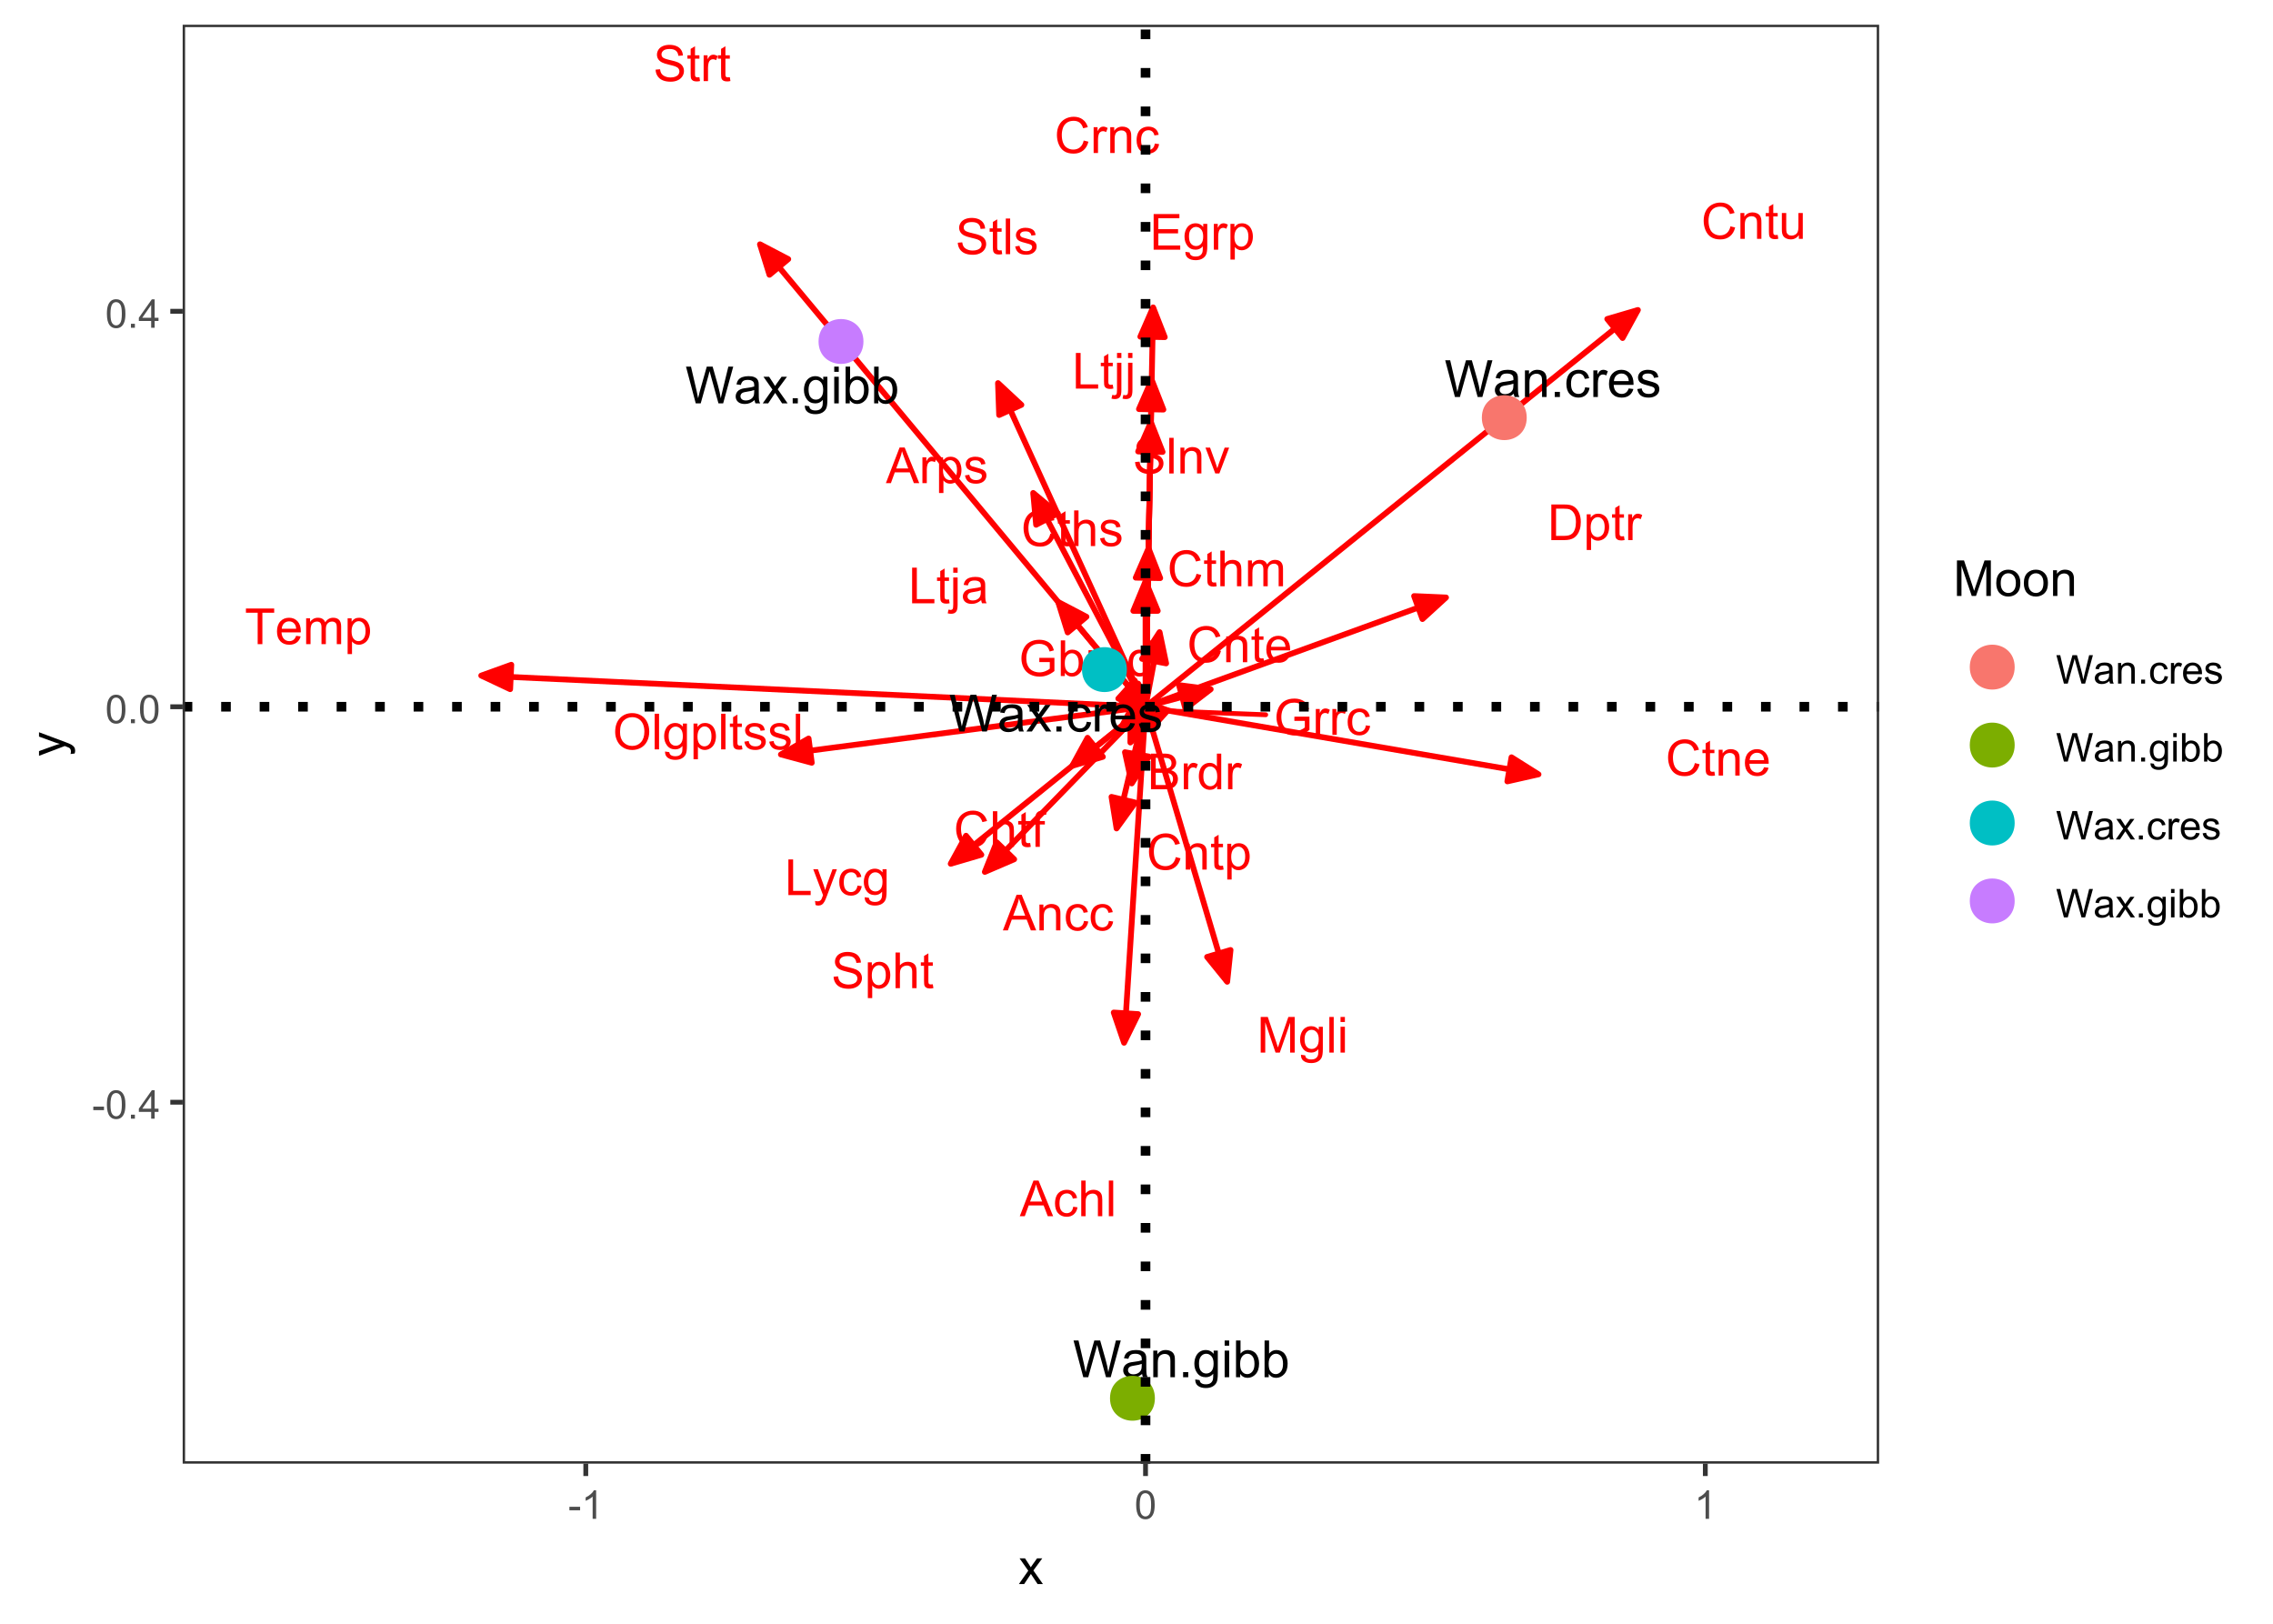 <?xml version="1.0" encoding="UTF-8"?>
<svg xmlns="http://www.w3.org/2000/svg" xmlns:xlink="http://www.w3.org/1999/xlink" width="504" height="360" viewBox="0 0 504 360">
<defs>
<g>
<g id="glyph-0-0">
<path d="M 2.863 0 L 2.863 -6.969 L 0.258 -6.969 L 0.258 -7.902 L 6.523 -7.902 L 6.523 -6.969 L 3.906 -6.969 L 3.906 0 Z M 2.863 0 "/>
</g>
<g id="glyph-0-1">
<path d="M 4.648 -1.844 L 5.648 -1.719 C 5.492 -1.133 5.199 -0.68 4.77 -0.355 C 4.344 -0.031 3.797 0.129 3.133 0.129 C 2.293 0.129 1.629 -0.129 1.141 -0.645 C 0.648 -1.16 0.402 -1.883 0.402 -2.812 C 0.402 -3.777 0.652 -4.523 1.148 -5.055 C 1.645 -5.59 2.289 -5.855 3.078 -5.855 C 3.844 -5.855 4.469 -5.594 4.953 -5.074 C 5.438 -4.551 5.68 -3.816 5.68 -2.875 C 5.68 -2.816 5.68 -2.73 5.676 -2.613 L 1.406 -2.613 C 1.441 -1.984 1.621 -1.504 1.941 -1.168 C 2.262 -0.836 2.66 -0.668 3.137 -0.668 C 3.492 -0.668 3.797 -0.762 4.047 -0.949 C 4.301 -1.137 4.5 -1.434 4.648 -1.844 M 1.461 -3.414 L 4.656 -3.414 C 4.613 -3.895 4.492 -4.254 4.289 -4.496 C 3.98 -4.871 3.582 -5.055 3.09 -5.055 C 2.645 -5.055 2.27 -4.906 1.965 -4.609 C 1.66 -4.312 1.492 -3.91 1.461 -3.414 Z M 1.461 -3.414 "/>
</g>
<g id="glyph-0-2">
<path d="M 0.727 0 L 0.727 -5.727 L 1.594 -5.727 L 1.594 -4.922 C 1.773 -5.203 2.016 -5.426 2.312 -5.598 C 2.609 -5.77 2.949 -5.855 3.332 -5.855 C 3.754 -5.855 4.102 -5.766 4.375 -5.59 C 4.645 -5.414 4.836 -5.168 4.949 -4.852 C 5.402 -5.52 5.992 -5.855 6.715 -5.855 C 7.285 -5.855 7.723 -5.695 8.027 -5.383 C 8.332 -5.066 8.484 -4.582 8.484 -3.93 L 8.484 0 L 7.52 0 L 7.52 -3.605 C 7.52 -3.996 7.488 -4.273 7.426 -4.445 C 7.363 -4.613 7.25 -4.754 7.082 -4.855 C 6.918 -4.961 6.723 -5.012 6.5 -5.012 C 6.098 -5.012 5.766 -4.879 5.5 -4.613 C 5.23 -4.344 5.098 -3.914 5.098 -3.324 L 5.098 0 L 4.129 0 L 4.129 -3.719 C 4.129 -4.152 4.051 -4.473 3.891 -4.691 C 3.734 -4.906 3.477 -5.012 3.117 -5.012 C 2.844 -5.012 2.59 -4.941 2.359 -4.797 C 2.125 -4.652 1.957 -4.445 1.855 -4.168 C 1.75 -3.891 1.699 -3.492 1.699 -2.969 L 1.699 0 Z M 0.727 0 "/>
</g>
<g id="glyph-0-3">
<path d="M 0.727 2.195 L 0.727 -5.727 L 1.613 -5.727 L 1.613 -4.98 C 1.82 -5.273 2.055 -5.488 2.316 -5.637 C 2.582 -5.781 2.898 -5.855 3.273 -5.855 C 3.762 -5.855 4.191 -5.727 4.566 -5.477 C 4.941 -5.227 5.223 -4.871 5.41 -4.41 C 5.602 -3.953 5.699 -3.453 5.699 -2.906 C 5.699 -2.32 5.594 -1.793 5.383 -1.324 C 5.172 -0.855 4.867 -0.496 4.465 -0.246 C 4.066 0.004 3.645 0.129 3.203 0.129 C 2.879 0.129 2.59 0.062 2.332 -0.074 C 2.074 -0.211 1.863 -0.383 1.699 -0.594 L 1.699 2.195 L 0.727 2.195 M 1.605 -2.828 C 1.605 -2.094 1.754 -1.551 2.055 -1.195 C 2.352 -0.844 2.715 -0.668 3.137 -0.668 C 3.57 -0.668 3.938 -0.852 4.246 -1.215 C 4.551 -1.582 4.707 -2.145 4.707 -2.91 C 4.707 -3.641 4.555 -4.188 4.254 -4.551 C 3.957 -4.914 3.598 -5.094 3.18 -5.094 C 2.766 -5.094 2.402 -4.902 2.082 -4.516 C 1.766 -4.129 1.605 -3.566 1.605 -2.828 Z M 1.605 -2.828 "/>
</g>
<g id="glyph-0-4">
<path d="M -0.016 0 L 3.02 -7.902 L 4.145 -7.902 L 7.379 0 L 6.188 0 L 5.266 -2.395 L 1.961 -2.395 L 1.094 0 L -0.016 0 M 2.266 -3.246 L 4.941 -3.246 L 4.117 -5.434 C 3.867 -6.098 3.68 -6.645 3.559 -7.074 C 3.457 -6.566 3.316 -6.062 3.133 -5.562 Z M 2.266 -3.246 "/>
</g>
<g id="glyph-0-5">
<path d="M 4.465 -2.098 L 5.418 -1.973 C 5.312 -1.316 5.047 -0.801 4.617 -0.43 C 4.188 -0.055 3.66 0.129 3.035 0.129 C 2.25 0.129 1.621 -0.125 1.145 -0.641 C 0.668 -1.152 0.43 -1.887 0.43 -2.84 C 0.43 -3.457 0.535 -4 0.738 -4.465 C 0.941 -4.926 1.254 -5.273 1.672 -5.508 C 2.094 -5.738 2.547 -5.855 3.039 -5.855 C 3.66 -5.855 4.172 -5.695 4.566 -5.383 C 4.961 -5.066 5.215 -4.621 5.324 -4.043 L 4.383 -3.898 C 4.293 -4.281 4.133 -4.57 3.906 -4.766 C 3.676 -4.961 3.402 -5.055 3.078 -5.055 C 2.59 -5.055 2.191 -4.883 1.887 -4.531 C 1.582 -4.18 1.43 -3.625 1.43 -2.867 C 1.43 -2.098 1.574 -1.539 1.871 -1.191 C 2.164 -0.844 2.551 -0.668 3.023 -0.668 C 3.406 -0.668 3.723 -0.785 3.977 -1.02 C 4.234 -1.254 4.395 -1.613 4.465 -2.098 Z M 4.465 -2.098 "/>
</g>
<g id="glyph-0-6">
<path d="M 0.727 0 L 0.727 -7.902 L 1.699 -7.902 L 1.699 -5.066 C 2.152 -5.59 2.723 -5.855 3.414 -5.855 C 3.836 -5.855 4.203 -5.77 4.516 -5.602 C 4.828 -5.438 5.055 -5.207 5.188 -4.91 C 5.324 -4.617 5.391 -4.188 5.391 -3.629 L 5.391 0 L 4.422 0 L 4.422 -3.629 C 4.422 -4.113 4.316 -4.465 4.105 -4.688 C 3.895 -4.906 3.598 -5.02 3.211 -5.02 C 2.926 -5.02 2.656 -4.945 2.402 -4.793 C 2.148 -4.645 1.969 -4.445 1.859 -4.188 C 1.75 -3.934 1.699 -3.582 1.699 -3.133 L 1.699 0 Z M 0.727 0 "/>
</g>
<g id="glyph-0-7">
<path d="M 0.707 0 L 0.707 -7.902 L 1.676 -7.902 L 1.676 0 Z M 0.707 0 "/>
</g>
<g id="glyph-0-8">
<path d="M 0.727 0 L 0.727 -5.727 L 1.602 -5.727 L 1.602 -4.91 C 2.02 -5.539 2.629 -5.855 3.422 -5.855 C 3.77 -5.855 4.086 -5.793 4.375 -5.668 C 4.664 -5.543 4.879 -5.383 5.023 -5.18 C 5.168 -4.98 5.27 -4.738 5.324 -4.465 C 5.363 -4.285 5.379 -3.969 5.379 -3.52 L 5.379 0 L 4.41 0 L 4.41 -3.48 C 4.41 -3.879 4.371 -4.172 4.297 -4.367 C 4.223 -4.566 4.086 -4.723 3.895 -4.84 C 3.703 -4.953 3.477 -5.012 3.219 -5.012 C 2.805 -5.012 2.449 -4.883 2.148 -4.621 C 1.848 -4.355 1.699 -3.859 1.699 -3.125 L 1.699 0 Z M 0.727 0 "/>
</g>
<g id="glyph-0-9">
<path d="M 0.719 0 L 0.719 -5.727 L 1.59 -5.727 L 1.59 -4.855 C 1.812 -5.262 2.02 -5.531 2.207 -5.66 C 2.395 -5.789 2.605 -5.855 2.828 -5.855 C 3.156 -5.855 3.488 -5.75 3.828 -5.543 L 3.492 -4.641 C 3.254 -4.781 3.02 -4.852 2.781 -4.852 C 2.57 -4.852 2.379 -4.789 2.211 -4.66 C 2.043 -4.531 1.922 -4.355 1.848 -4.129 C 1.742 -3.785 1.688 -3.406 1.688 -2.996 L 1.688 0 Z M 0.719 0 "/>
</g>
<g id="glyph-0-10">
<path d="M 0.34 -1.707 L 1.301 -1.859 C 1.352 -1.477 1.504 -1.18 1.75 -0.977 C 1.996 -0.77 2.34 -0.668 2.781 -0.668 C 3.227 -0.668 3.559 -0.758 3.773 -0.941 C 3.988 -1.121 4.098 -1.336 4.098 -1.578 C 4.098 -1.797 4 -1.973 3.812 -2.098 C 3.68 -2.184 3.348 -2.293 2.82 -2.426 C 2.109 -2.605 1.613 -2.762 1.34 -2.891 C 1.066 -3.023 0.855 -3.203 0.715 -3.438 C 0.574 -3.668 0.5 -3.926 0.5 -4.203 C 0.5 -4.461 0.559 -4.695 0.676 -4.914 C 0.793 -5.129 0.953 -5.312 1.152 -5.457 C 1.305 -5.566 1.512 -5.66 1.77 -5.738 C 2.031 -5.816 2.312 -5.855 2.609 -5.855 C 3.059 -5.855 3.453 -5.789 3.793 -5.66 C 4.133 -5.531 4.383 -5.355 4.543 -5.133 C 4.707 -4.914 4.816 -4.617 4.879 -4.246 L 3.93 -4.117 C 3.887 -4.414 3.762 -4.645 3.555 -4.809 C 3.348 -4.973 3.055 -5.055 2.68 -5.055 C 2.234 -5.055 1.914 -4.984 1.727 -4.836 C 1.535 -4.688 1.438 -4.516 1.438 -4.316 C 1.438 -4.191 1.48 -4.078 1.559 -3.977 C 1.637 -3.875 1.762 -3.789 1.93 -3.719 C 2.027 -3.684 2.312 -3.602 2.785 -3.473 C 3.473 -3.289 3.953 -3.137 4.223 -3.02 C 4.496 -2.906 4.707 -2.734 4.863 -2.512 C 5.016 -2.289 5.094 -2.012 5.094 -1.684 C 5.094 -1.359 5 -1.055 4.812 -0.77 C 4.621 -0.484 4.352 -0.262 3.996 -0.105 C 3.637 0.051 3.234 0.129 2.785 0.129 C 2.043 0.129 1.477 -0.023 1.086 -0.336 C 0.695 -0.645 0.449 -1.102 0.34 -1.707 Z M 0.34 -1.707 "/>
</g>
<g id="glyph-0-11">
<path d="M 0.809 0 L 0.809 -7.902 L 3.773 -7.902 C 4.379 -7.902 4.859 -7.824 5.227 -7.664 C 5.59 -7.504 5.875 -7.258 6.082 -6.926 C 6.289 -6.59 6.395 -6.242 6.395 -5.883 C 6.395 -5.543 6.301 -5.227 6.117 -4.926 C 5.934 -4.629 5.656 -4.387 5.289 -4.203 C 5.766 -4.062 6.133 -3.824 6.391 -3.488 C 6.648 -3.148 6.777 -2.75 6.777 -2.289 C 6.777 -1.922 6.699 -1.578 6.543 -1.258 C 6.387 -0.941 6.191 -0.695 5.961 -0.523 C 5.73 -0.352 5.445 -0.219 5.098 -0.133 C 4.75 -0.043 4.324 0 3.82 0 L 0.809 0 M 1.855 -4.582 L 3.562 -4.582 C 4.027 -4.582 4.359 -4.613 4.559 -4.672 C 4.828 -4.754 5.027 -4.883 5.16 -5.066 C 5.297 -5.25 5.363 -5.48 5.363 -5.758 C 5.363 -6.02 5.301 -6.25 5.176 -6.449 C 5.051 -6.648 4.871 -6.785 4.637 -6.859 C 4.402 -6.934 4 -6.969 3.434 -6.969 L 1.855 -6.969 L 1.855 -4.582 M 1.855 -0.934 L 3.82 -0.934 C 4.16 -0.934 4.398 -0.945 4.535 -0.969 C 4.773 -1.012 4.977 -1.086 5.137 -1.188 C 5.297 -1.285 5.434 -1.434 5.535 -1.625 C 5.641 -1.816 5.691 -2.039 5.691 -2.289 C 5.691 -2.586 5.617 -2.84 5.465 -3.059 C 5.316 -3.277 5.105 -3.43 4.84 -3.516 C 4.57 -3.605 4.184 -3.648 3.684 -3.648 L 1.855 -3.648 Z M 1.855 -0.934 "/>
</g>
<g id="glyph-0-12">
<path d="M 4.441 0 L 4.441 -0.723 C 4.078 -0.156 3.547 0.129 2.84 0.129 C 2.383 0.129 1.965 0.004 1.582 -0.246 C 1.199 -0.5 0.902 -0.852 0.691 -1.301 C 0.484 -1.754 0.379 -2.27 0.379 -2.855 C 0.379 -3.43 0.473 -3.945 0.664 -4.41 C 0.852 -4.879 1.141 -5.234 1.52 -5.48 C 1.902 -5.73 2.328 -5.855 2.797 -5.855 C 3.145 -5.855 3.449 -5.781 3.719 -5.637 C 3.988 -5.488 4.207 -5.301 4.379 -5.066 L 4.379 -7.902 L 5.344 -7.902 L 5.344 0 L 4.441 0 M 1.375 -2.855 C 1.375 -2.125 1.527 -1.574 1.84 -1.211 C 2.148 -0.852 2.512 -0.668 2.934 -0.668 C 3.355 -0.668 3.715 -0.844 4.012 -1.188 C 4.309 -1.535 4.457 -2.066 4.457 -2.777 C 4.457 -3.559 4.309 -4.133 4.004 -4.5 C 3.703 -4.867 3.332 -5.051 2.891 -5.051 C 2.457 -5.051 2.098 -4.875 1.809 -4.523 C 1.52 -4.172 1.375 -3.613 1.375 -2.855 Z M 1.375 -2.855 "/>
</g>
<g id="glyph-0-13">
<path d="M 6.488 -2.77 L 7.535 -2.508 C 7.316 -1.648 6.922 -0.992 6.352 -0.543 C 5.781 -0.09 5.086 0.133 4.266 0.133 C 3.414 0.133 2.719 -0.039 2.188 -0.387 C 1.652 -0.73 1.246 -1.234 0.969 -1.891 C 0.688 -2.551 0.551 -3.254 0.551 -4.012 C 0.551 -4.832 0.707 -5.551 1.023 -6.164 C 1.336 -6.777 1.785 -7.242 2.363 -7.559 C 2.945 -7.879 3.582 -8.039 4.281 -8.039 C 5.07 -8.039 5.734 -7.836 6.273 -7.434 C 6.812 -7.031 7.188 -6.465 7.402 -5.734 L 6.371 -5.492 C 6.188 -6.066 5.922 -6.488 5.574 -6.75 C 5.227 -7.012 4.785 -7.141 4.258 -7.141 C 3.652 -7.141 3.145 -6.996 2.734 -6.707 C 2.328 -6.414 2.043 -6.023 1.875 -5.535 C 1.711 -5.043 1.629 -4.535 1.629 -4.016 C 1.629 -3.344 1.727 -2.758 1.922 -2.258 C 2.117 -1.754 2.422 -1.379 2.836 -1.133 C 3.25 -0.883 3.695 -0.762 4.176 -0.762 C 4.762 -0.762 5.258 -0.93 5.664 -1.266 C 6.07 -1.605 6.348 -2.105 6.488 -2.77 Z M 6.488 -2.77 "/>
</g>
<g id="glyph-0-14">
<path d="M 2.848 -0.867 L 2.984 -0.012 C 2.715 0.047 2.469 0.074 2.254 0.074 C 1.902 0.074 1.629 0.02 1.434 -0.09 C 1.238 -0.203 1.102 -0.348 1.023 -0.531 C 0.945 -0.711 0.906 -1.094 0.906 -1.676 L 0.906 -4.969 L 0.195 -4.969 L 0.195 -5.727 L 0.906 -5.727 L 0.906 -7.141 L 1.871 -7.723 L 1.871 -5.727 L 2.848 -5.727 L 2.848 -4.969 L 1.871 -4.969 L 1.871 -1.621 C 1.871 -1.348 1.887 -1.168 1.922 -1.09 C 1.957 -1.012 2.012 -0.945 2.09 -0.898 C 2.168 -0.852 2.277 -0.832 2.422 -0.832 C 2.527 -0.832 2.672 -0.844 2.848 -0.867 Z M 2.848 -0.867 "/>
</g>
<g id="glyph-0-15">
<path d="M 0.852 0 L 0.852 -7.902 L 3.574 -7.902 C 4.188 -7.902 4.656 -7.863 4.98 -7.789 C 5.434 -7.684 5.82 -7.496 6.141 -7.223 C 6.555 -6.871 6.867 -6.422 7.074 -5.871 C 7.281 -5.324 7.387 -4.699 7.387 -3.996 C 7.387 -3.395 7.316 -2.863 7.176 -2.398 C 7.035 -1.934 6.855 -1.551 6.637 -1.246 C 6.418 -0.945 6.176 -0.707 5.918 -0.531 C 5.656 -0.355 5.34 -0.223 4.973 -0.133 C 4.605 -0.043 4.18 0 3.703 0 L 0.852 0 M 1.898 -0.934 L 3.586 -0.934 C 4.105 -0.934 4.516 -0.98 4.812 -1.078 C 5.109 -1.176 5.344 -1.312 5.52 -1.488 C 5.77 -1.734 5.961 -2.07 6.098 -2.488 C 6.238 -2.906 6.309 -3.414 6.309 -4.012 C 6.309 -4.836 6.172 -5.473 5.898 -5.918 C 5.629 -6.359 5.297 -6.656 4.91 -6.809 C 4.629 -6.914 4.18 -6.969 3.559 -6.969 L 1.898 -6.969 Z M 1.898 -0.934 "/>
</g>
<g id="glyph-0-16">
<path d="M 4.551 -3.098 L 4.551 -4.027 L 7.898 -4.031 L 7.898 -1.102 C 7.383 -0.691 6.852 -0.383 6.309 -0.176 C 5.762 0.031 5.199 0.133 4.625 0.133 C 3.848 0.133 3.145 -0.031 2.508 -0.363 C 1.875 -0.695 1.395 -1.176 1.074 -1.805 C 0.75 -2.434 0.586 -3.137 0.586 -3.914 C 0.586 -4.684 0.75 -5.398 1.07 -6.066 C 1.391 -6.734 1.855 -7.23 2.457 -7.551 C 3.062 -7.875 3.758 -8.039 4.543 -8.039 C 5.117 -8.039 5.633 -7.945 6.094 -7.758 C 6.555 -7.574 6.918 -7.316 7.18 -6.984 C 7.441 -6.656 7.641 -6.223 7.777 -5.691 L 6.836 -5.434 C 6.715 -5.836 6.57 -6.152 6.395 -6.383 C 6.219 -6.613 5.965 -6.797 5.637 -6.934 C 5.312 -7.074 4.949 -7.141 4.551 -7.141 C 4.07 -7.141 3.66 -7.07 3.309 -6.926 C 2.961 -6.777 2.68 -6.586 2.465 -6.352 C 2.254 -6.113 2.086 -5.852 1.969 -5.566 C 1.766 -5.078 1.664 -4.551 1.664 -3.977 C 1.664 -3.273 1.785 -2.684 2.031 -2.211 C 2.273 -1.734 2.625 -1.383 3.09 -1.152 C 3.551 -0.922 4.043 -0.809 4.566 -0.809 C 5.02 -0.809 5.461 -0.895 5.891 -1.07 C 6.324 -1.246 6.648 -1.43 6.871 -1.629 L 6.871 -3.098 Z M 4.551 -3.098 "/>
</g>
<g id="glyph-0-17">
<path d="M 1.621 0 L 0.723 0 L 0.723 -7.902 L 1.691 -7.902 L 1.691 -5.082 C 2.102 -5.598 2.625 -5.855 3.262 -5.855 C 3.613 -5.855 3.945 -5.781 4.262 -5.641 C 4.574 -5.5 4.836 -5.301 5.039 -5.043 C 5.242 -4.785 5.398 -4.477 5.516 -4.113 C 5.629 -3.75 5.688 -3.363 5.688 -2.949 C 5.688 -1.969 5.445 -1.211 4.961 -0.672 C 4.473 -0.137 3.891 0.129 3.211 0.129 C 2.539 0.129 2.008 -0.152 1.621 -0.719 L 1.621 0 M 1.613 -2.906 C 1.613 -2.219 1.707 -1.723 1.891 -1.418 C 2.199 -0.918 2.609 -0.668 3.133 -0.668 C 3.555 -0.668 3.922 -0.852 4.23 -1.223 C 4.539 -1.59 4.695 -2.137 4.695 -2.867 C 4.695 -3.613 4.547 -4.168 4.25 -4.523 C 3.953 -4.879 3.594 -5.055 3.176 -5.055 C 2.75 -5.055 2.383 -4.871 2.074 -4.504 C 1.766 -4.137 1.613 -3.602 1.613 -2.906 Z M 1.613 -2.906 "/>
</g>
<g id="glyph-0-18">
<path d="M 0.82 0 L 0.82 -7.902 L 2.395 -7.902 L 4.266 -2.309 C 4.438 -1.785 4.562 -1.395 4.641 -1.137 C 4.73 -1.426 4.871 -1.848 5.062 -2.402 L 6.953 -7.902 L 8.359 -7.902 L 8.359 0 L 7.352 0 L 7.352 -6.613 L 5.055 0 L 4.113 0 L 1.828 -6.727 L 1.828 0 Z M 0.82 0 "/>
</g>
<g id="glyph-0-19">
<path d="M 0.551 0.473 L 1.492 0.613 C 1.531 0.906 1.641 1.117 1.82 1.25 C 2.062 1.43 2.391 1.52 2.809 1.52 C 3.258 1.52 3.605 1.43 3.848 1.25 C 4.094 1.07 4.258 0.82 4.344 0.496 C 4.395 0.297 4.418 -0.117 4.414 -0.75 C 3.992 -0.25 3.461 0 2.828 0 C 2.043 0 1.434 -0.285 1.004 -0.852 C 0.57 -1.418 0.355 -2.102 0.355 -2.895 C 0.355 -3.441 0.453 -3.945 0.652 -4.406 C 0.852 -4.867 1.137 -5.227 1.512 -5.477 C 1.887 -5.727 2.328 -5.855 2.836 -5.855 C 3.512 -5.855 4.066 -5.582 4.508 -5.035 L 4.508 -5.727 L 5.402 -5.727 L 5.402 -0.777 C 5.402 0.113 5.309 0.746 5.129 1.117 C 4.949 1.492 4.66 1.785 4.266 2 C 3.875 2.215 3.391 2.324 2.812 2.324 C 2.133 2.324 1.578 2.168 1.16 1.863 C 0.738 1.555 0.535 1.094 0.551 0.473 M 1.352 -2.965 C 1.352 -2.215 1.504 -1.664 1.801 -1.32 C 2.098 -0.977 2.473 -0.805 2.922 -0.805 C 3.367 -0.805 3.742 -0.977 4.043 -1.316 C 4.344 -1.66 4.496 -2.199 4.496 -2.934 C 4.496 -3.633 4.34 -4.16 4.031 -4.516 C 3.719 -4.871 3.344 -5.051 2.906 -5.051 C 2.473 -5.051 2.109 -4.875 1.805 -4.523 C 1.504 -4.176 1.352 -3.656 1.352 -2.965 Z M 1.352 -2.965 "/>
</g>
<g id="glyph-0-20">
<path d="M 0.734 -6.785 L 0.734 -7.902 L 1.703 -7.902 L 1.703 -6.785 L 0.734 -6.785 M 0.734 0 L 0.734 -5.727 L 1.703 -5.727 L 1.703 0 Z M 0.734 0 "/>
</g>
<g id="glyph-0-21">
<path d="M 0.535 -3.848 C 0.535 -5.16 0.887 -6.188 1.59 -6.93 C 2.293 -7.672 3.203 -8.043 4.316 -8.043 C 5.047 -8.043 5.703 -7.867 6.289 -7.52 C 6.875 -7.172 7.324 -6.684 7.629 -6.062 C 7.938 -5.438 8.09 -4.73 8.09 -3.941 C 8.09 -3.141 7.93 -2.422 7.605 -1.789 C 7.281 -1.156 6.824 -0.68 6.23 -0.352 C 5.637 -0.027 5 0.133 4.312 0.133 C 3.57 0.133 2.902 -0.043 2.316 -0.402 C 1.73 -0.762 1.289 -1.254 0.988 -1.875 C 0.684 -2.496 0.535 -3.156 0.535 -3.848 M 1.613 -3.832 C 1.613 -2.879 1.867 -2.129 2.379 -1.582 C 2.891 -1.035 3.535 -0.762 4.309 -0.762 C 5.094 -0.762 5.742 -1.035 6.25 -1.59 C 6.758 -2.145 7.012 -2.93 7.012 -3.945 C 7.012 -4.59 6.902 -5.152 6.688 -5.629 C 6.469 -6.109 6.152 -6.48 5.734 -6.746 C 5.312 -7.012 4.844 -7.141 4.324 -7.141 C 3.582 -7.141 2.945 -6.887 2.414 -6.379 C 1.879 -5.871 1.613 -5.023 1.613 -3.832 Z M 1.613 -3.832 "/>
</g>
<g id="glyph-0-22">
<path d="M 0.496 -2.539 L 1.48 -2.625 C 1.527 -2.23 1.637 -1.906 1.809 -1.652 C 1.98 -1.398 2.246 -1.195 2.605 -1.039 C 2.965 -0.883 3.367 -0.805 3.816 -0.805 C 4.215 -0.805 4.566 -0.863 4.871 -0.98 C 5.18 -1.102 5.406 -1.262 5.555 -1.469 C 5.703 -1.676 5.777 -1.902 5.777 -2.145 C 5.777 -2.395 5.707 -2.609 5.562 -2.797 C 5.418 -2.98 5.184 -3.137 4.852 -3.262 C 4.641 -3.344 4.172 -3.473 3.445 -3.648 C 2.719 -3.82 2.211 -3.984 1.918 -4.141 C 1.543 -4.336 1.262 -4.582 1.074 -4.875 C 0.891 -5.168 0.797 -5.496 0.797 -5.859 C 0.797 -6.258 0.91 -6.633 1.137 -6.977 C 1.363 -7.324 1.695 -7.59 2.129 -7.77 C 2.562 -7.949 3.047 -8.039 3.578 -8.039 C 4.164 -8.039 4.68 -7.941 5.129 -7.754 C 5.578 -7.566 5.922 -7.289 6.16 -6.922 C 6.402 -6.555 6.531 -6.141 6.551 -5.676 L 5.547 -5.602 C 5.492 -6.102 5.309 -6.477 5 -6.734 C 4.688 -6.988 4.23 -7.117 3.621 -7.117 C 2.988 -7.117 2.527 -7 2.238 -6.77 C 1.949 -6.535 1.805 -6.258 1.805 -5.93 C 1.805 -5.645 1.91 -5.41 2.113 -5.23 C 2.312 -5.047 2.84 -4.859 3.691 -4.664 C 4.539 -4.473 5.121 -4.305 5.438 -4.16 C 5.898 -3.949 6.238 -3.68 6.457 -3.355 C 6.676 -3.031 6.785 -2.656 6.785 -2.23 C 6.785 -1.812 6.668 -1.414 6.426 -1.043 C 6.184 -0.672 5.84 -0.383 5.387 -0.176 C 4.938 0.031 4.43 0.133 3.863 0.133 C 3.148 0.133 2.551 0.031 2.066 -0.18 C 1.582 -0.387 1.203 -0.699 0.93 -1.117 C 0.656 -1.539 0.512 -2.012 0.496 -2.539 Z M 0.496 -2.539 "/>
</g>
<g id="glyph-0-23">
<path d="M 0.809 0 L 0.809 -7.902 L 1.855 -7.902 L 1.855 -0.934 L 5.746 -0.934 L 5.746 0 Z M 0.809 0 "/>
</g>
<g id="glyph-0-24">
<path d="M 0.723 -6.777 L 0.723 -7.902 L 1.691 -7.902 L 1.691 -6.777 L 0.723 -6.777 M -0.508 2.223 L -0.324 1.395 C -0.129 1.445 0.023 1.473 0.133 1.473 C 0.332 1.473 0.48 1.406 0.578 1.273 C 0.672 1.145 0.723 0.816 0.723 0.293 L 0.723 -5.727 L 1.691 -5.727 L 1.691 0.312 C 1.691 1.016 1.602 1.508 1.418 1.785 C 1.184 2.145 0.797 2.324 0.254 2.324 C -0.008 2.324 -0.262 2.289 -0.508 2.223 Z M -0.508 2.223 "/>
</g>
<g id="glyph-0-25">
<path d="M 4.465 -0.707 C 4.105 -0.402 3.758 -0.184 3.426 -0.059 C 3.094 0.066 2.738 0.129 2.355 0.129 C 1.727 0.129 1.242 -0.023 0.906 -0.332 C 0.566 -0.641 0.398 -1.031 0.398 -1.508 C 0.398 -1.789 0.461 -2.047 0.59 -2.277 C 0.719 -2.508 0.887 -2.695 1.09 -2.836 C 1.297 -2.977 1.531 -3.082 1.789 -3.152 C 1.98 -3.203 2.27 -3.254 2.652 -3.301 C 3.434 -3.391 4.012 -3.504 4.383 -3.633 C 4.387 -3.766 4.387 -3.852 4.387 -3.887 C 4.387 -4.281 4.297 -4.559 4.113 -4.723 C 3.863 -4.941 3.496 -5.051 3.008 -5.051 C 2.551 -5.051 2.215 -4.973 1.996 -4.812 C 1.781 -4.652 1.617 -4.367 1.516 -3.961 L 0.566 -4.09 C 0.652 -4.496 0.793 -4.824 0.992 -5.074 C 1.191 -5.324 1.477 -5.516 1.848 -5.652 C 2.223 -5.785 2.656 -5.855 3.148 -5.855 C 3.637 -5.855 4.035 -5.797 4.34 -5.68 C 4.645 -5.566 4.871 -5.422 5.012 -5.246 C 5.156 -5.074 5.258 -4.852 5.316 -4.586 C 5.348 -4.422 5.363 -4.125 5.363 -3.691 L 5.363 -2.398 C 5.363 -1.496 5.383 -0.926 5.426 -0.688 C 5.469 -0.449 5.547 -0.219 5.672 0 L 4.656 0 C 4.559 -0.203 4.492 -0.438 4.465 -0.707 M 4.383 -2.875 C 4.031 -2.73 3.504 -2.605 2.797 -2.508 C 2.398 -2.449 2.117 -2.383 1.953 -2.312 C 1.785 -2.242 1.66 -2.137 1.57 -1.996 C 1.48 -1.859 1.434 -1.707 1.434 -1.535 C 1.434 -1.277 1.531 -1.062 1.727 -0.891 C 1.922 -0.719 2.211 -0.629 2.586 -0.629 C 2.961 -0.629 3.293 -0.711 3.586 -0.875 C 3.875 -1.039 4.09 -1.262 4.227 -1.547 C 4.332 -1.766 4.383 -2.09 4.383 -2.516 Z M 4.383 -2.875 "/>
</g>
<g id="glyph-0-26">
<path d="M 0.961 0 L 0.961 -4.969 L 0.102 -4.969 L 0.102 -5.727 L 0.961 -5.727 L 0.961 -6.332 C 0.961 -6.719 0.992 -7.004 1.062 -7.191 C 1.156 -7.441 1.32 -7.645 1.555 -7.801 C 1.789 -7.961 2.121 -8.039 2.543 -8.039 C 2.816 -8.039 3.121 -8.004 3.449 -7.941 L 3.305 -7.094 C 3.102 -7.129 2.914 -7.148 2.734 -7.148 C 2.438 -7.148 2.23 -7.086 2.109 -6.961 C 1.984 -6.832 1.926 -6.598 1.926 -6.254 L 1.926 -5.727 L 3.039 -5.727 L 3.039 -4.969 L 1.926 -4.969 L 1.926 0 Z M 0.961 0 "/>
</g>
<g id="glyph-0-27">
<path d="M 4.48 0 L 4.48 -0.84 C 4.035 -0.195 3.43 0.129 2.664 0.129 C 2.324 0.129 2.008 0.066 1.719 -0.066 C 1.426 -0.195 1.207 -0.355 1.066 -0.551 C 0.922 -0.75 0.824 -0.988 0.766 -1.273 C 0.727 -1.461 0.707 -1.766 0.707 -2.18 L 0.707 -5.727 L 1.676 -5.727 L 1.676 -2.551 C 1.676 -2.043 1.695 -1.703 1.734 -1.527 C 1.797 -1.27 1.926 -1.07 2.125 -0.926 C 2.32 -0.777 2.566 -0.707 2.855 -0.707 C 3.148 -0.707 3.422 -0.781 3.676 -0.93 C 3.93 -1.078 4.113 -1.281 4.219 -1.539 C 4.324 -1.797 4.379 -2.168 4.379 -2.656 L 4.379 -5.727 L 5.348 -5.727 L 5.348 0 Z M 4.48 0 "/>
</g>
<g id="glyph-0-28">
<path d="M 0.684 2.203 L 0.578 1.293 C 0.789 1.352 0.973 1.379 1.133 1.379 C 1.348 1.379 1.52 1.344 1.648 1.273 C 1.777 1.199 1.887 1.102 1.969 0.969 C 2.027 0.875 2.129 0.633 2.266 0.246 C 2.281 0.195 2.312 0.113 2.352 0.012 L 0.18 -5.727 L 1.223 -5.727 L 2.414 -2.41 C 2.57 -1.988 2.707 -1.547 2.828 -1.082 C 2.941 -1.527 3.074 -1.965 3.23 -2.387 L 4.453 -5.727 L 5.422 -5.727 L 3.246 0.098 C 3.012 0.727 2.828 1.16 2.699 1.395 C 2.527 1.715 2.332 1.949 2.109 2.098 C 1.887 2.25 1.617 2.324 1.309 2.324 C 1.121 2.324 0.914 2.285 0.684 2.203 Z M 0.684 2.203 "/>
</g>
<g id="glyph-0-29">
<path d="M 0.875 0 L 0.875 -7.902 L 6.586 -7.902 L 6.586 -6.969 L 1.918 -6.969 L 1.918 -4.551 L 6.289 -4.551 L 6.289 -3.621 L 1.918 -3.621 L 1.918 -0.934 L 6.77 -0.934 L 6.77 0 Z M 0.875 0 "/>
</g>
<g id="glyph-0-30">
<path d="M 2.316 0 L 0.141 -5.727 L 1.164 -5.727 L 2.395 -2.297 C 2.527 -1.926 2.648 -1.543 2.762 -1.145 C 2.848 -1.445 2.965 -1.809 3.121 -2.23 L 4.395 -5.727 L 5.391 -5.727 L 3.223 0 Z M 2.316 0 "/>
</g>
<g id="glyph-1-0">
<path d="M 2.301 0 L 0.141 -8.148 L 1.246 -8.148 L 2.484 -2.805 C 2.617 -2.246 2.73 -1.691 2.828 -1.141 C 3.035 -2.012 3.16 -2.512 3.195 -2.645 L 4.746 -8.148 L 6.047 -8.148 L 7.215 -4.023 C 7.508 -3 7.719 -2.039 7.848 -1.141 C 7.949 -1.652 8.086 -2.246 8.254 -2.91 L 9.531 -8.148 L 10.613 -8.148 L 8.379 0 L 7.34 0 L 5.625 -6.207 C 5.48 -6.727 5.395 -7.043 5.367 -7.164 C 5.281 -6.789 5.203 -6.469 5.129 -6.207 L 3.402 0 Z M 2.301 0 "/>
</g>
<g id="glyph-1-1">
<path d="M 4.602 -0.727 C 4.23 -0.414 3.875 -0.191 3.531 -0.062 C 3.188 0.07 2.82 0.133 2.43 0.133 C 1.781 0.133 1.281 -0.023 0.934 -0.34 C 0.586 -0.66 0.41 -1.062 0.41 -1.555 C 0.41 -1.844 0.477 -2.109 0.609 -2.348 C 0.738 -2.586 0.914 -2.777 1.125 -2.922 C 1.34 -3.066 1.578 -3.176 1.844 -3.25 C 2.043 -3.305 2.336 -3.352 2.734 -3.402 C 3.543 -3.496 4.137 -3.613 4.52 -3.746 C 4.523 -3.883 4.523 -3.969 4.523 -4.008 C 4.523 -4.414 4.43 -4.703 4.238 -4.867 C 3.984 -5.094 3.605 -5.207 3.102 -5.207 C 2.629 -5.207 2.281 -5.125 2.059 -4.961 C 1.836 -4.793 1.668 -4.504 1.562 -4.086 L 0.582 -4.219 C 0.672 -4.637 0.82 -4.973 1.023 -5.23 C 1.227 -5.488 1.52 -5.688 1.906 -5.828 C 2.293 -5.965 2.738 -6.035 3.246 -6.035 C 3.75 -6.035 4.16 -5.977 4.473 -5.855 C 4.789 -5.738 5.02 -5.59 5.168 -5.41 C 5.316 -5.23 5.422 -5.004 5.48 -4.73 C 5.512 -4.559 5.531 -4.25 5.531 -3.809 L 5.531 -2.473 C 5.531 -1.543 5.551 -0.953 5.594 -0.707 C 5.637 -0.461 5.719 -0.227 5.848 0 L 4.801 0 C 4.699 -0.207 4.633 -0.449 4.602 -0.727 M 4.52 -2.961 C 4.156 -2.812 3.609 -2.688 2.883 -2.586 C 2.473 -2.523 2.184 -2.457 2.012 -2.383 C 1.84 -2.309 1.711 -2.203 1.617 -2.059 C 1.523 -1.918 1.477 -1.758 1.477 -1.582 C 1.477 -1.316 1.578 -1.094 1.781 -0.918 C 1.984 -0.738 2.277 -0.648 2.668 -0.648 C 3.055 -0.648 3.395 -0.734 3.695 -0.902 C 3.996 -1.07 4.215 -1.301 4.355 -1.594 C 4.465 -1.82 4.52 -2.156 4.52 -2.594 Z M 4.52 -2.961 "/>
</g>
<g id="glyph-1-2">
<path d="M 0.082 0 L 2.238 -3.066 L 0.246 -5.902 L 1.496 -5.902 L 2.402 -4.52 C 2.57 -4.254 2.707 -4.035 2.812 -3.855 C 2.977 -4.102 3.125 -4.316 3.262 -4.508 L 4.258 -5.902 L 5.453 -5.902 L 3.41 -3.125 L 5.605 0 L 4.379 0 L 3.168 -1.832 L 2.844 -2.328 L 1.293 0 Z M 0.082 0 "/>
</g>
<g id="glyph-1-3">
<path d="M 1.035 0 L 1.035 -1.141 L 2.172 -1.141 L 2.172 0 Z M 1.035 0 "/>
</g>
<g id="glyph-1-4">
<path d="M 4.602 -2.16 L 5.586 -2.035 C 5.477 -1.355 5.203 -0.824 4.758 -0.441 C 4.316 -0.059 3.773 0.133 3.129 0.133 C 2.32 0.133 1.672 -0.129 1.18 -0.66 C 0.691 -1.188 0.445 -1.941 0.445 -2.93 C 0.445 -3.566 0.551 -4.125 0.762 -4.602 C 0.973 -5.078 1.293 -5.438 1.727 -5.676 C 2.156 -5.914 2.625 -6.035 3.133 -6.035 C 3.773 -6.035 4.301 -5.871 4.707 -5.551 C 5.113 -5.227 5.375 -4.766 5.492 -4.168 L 4.52 -4.02 C 4.426 -4.414 4.262 -4.711 4.027 -4.914 C 3.789 -5.113 3.508 -5.211 3.172 -5.211 C 2.668 -5.211 2.262 -5.031 1.945 -4.672 C 1.629 -4.309 1.473 -3.738 1.473 -2.957 C 1.473 -2.164 1.625 -1.586 1.93 -1.227 C 2.23 -0.867 2.629 -0.688 3.117 -0.688 C 3.512 -0.688 3.84 -0.809 4.102 -1.051 C 4.363 -1.293 4.531 -1.66 4.602 -2.16 Z M 4.602 -2.16 "/>
</g>
<g id="glyph-1-5">
<path d="M 0.738 0 L 0.738 -5.902 L 1.641 -5.902 L 1.641 -5.008 C 1.867 -5.426 2.082 -5.703 2.277 -5.836 C 2.469 -5.969 2.684 -6.035 2.918 -6.035 C 3.254 -6.035 3.598 -5.926 3.945 -5.711 L 3.602 -4.785 C 3.355 -4.93 3.113 -5 2.867 -5 C 2.648 -5 2.453 -4.938 2.277 -4.805 C 2.105 -4.672 1.98 -4.488 1.906 -4.258 C 1.797 -3.902 1.738 -3.512 1.738 -3.09 L 1.738 0 Z M 0.738 0 "/>
</g>
<g id="glyph-1-6">
<path d="M 4.789 -1.902 L 5.824 -1.773 C 5.66 -1.168 5.359 -0.699 4.918 -0.367 C 4.477 -0.035 3.914 0.133 3.23 0.133 C 2.367 0.133 1.68 -0.133 1.176 -0.664 C 0.668 -1.195 0.418 -1.941 0.418 -2.902 C 0.418 -3.895 0.672 -4.664 1.184 -5.211 C 1.695 -5.762 2.359 -6.035 3.172 -6.035 C 3.961 -6.035 4.605 -5.766 5.105 -5.23 C 5.605 -4.691 5.855 -3.938 5.855 -2.961 C 5.855 -2.902 5.855 -2.812 5.852 -2.695 L 1.449 -2.695 C 1.488 -2.047 1.672 -1.551 2 -1.207 C 2.332 -0.863 2.742 -0.688 3.234 -0.688 C 3.602 -0.688 3.914 -0.785 4.172 -0.977 C 4.434 -1.172 4.637 -1.477 4.789 -1.902 M 1.508 -3.52 L 4.801 -3.52 C 4.758 -4.016 4.633 -4.387 4.422 -4.633 C 4.105 -5.02 3.691 -5.211 3.184 -5.211 C 2.727 -5.211 2.34 -5.059 2.027 -4.75 C 1.711 -4.445 1.539 -4.031 1.508 -3.52 Z M 1.508 -3.52 "/>
</g>
<g id="glyph-1-7">
<path d="M 0.352 -1.762 L 1.34 -1.918 C 1.395 -1.52 1.551 -1.219 1.805 -1.004 C 2.059 -0.793 2.41 -0.688 2.867 -0.688 C 3.328 -0.688 3.668 -0.781 3.891 -0.969 C 4.113 -1.156 4.223 -1.375 4.223 -1.629 C 4.223 -1.855 4.125 -2.031 3.93 -2.16 C 3.793 -2.25 3.449 -2.363 2.906 -2.5 C 2.172 -2.688 1.664 -2.848 1.383 -2.98 C 1.098 -3.117 0.883 -3.305 0.734 -3.543 C 0.59 -3.781 0.516 -4.047 0.516 -4.336 C 0.516 -4.598 0.578 -4.84 0.699 -5.066 C 0.816 -5.289 0.98 -5.477 1.188 -5.625 C 1.344 -5.738 1.559 -5.836 1.824 -5.914 C 2.094 -5.996 2.383 -6.035 2.691 -6.035 C 3.152 -6.035 3.559 -5.969 3.91 -5.836 C 4.258 -5.703 4.52 -5.52 4.684 -5.293 C 4.852 -5.066 4.965 -4.762 5.027 -4.379 L 4.051 -4.246 C 4.008 -4.551 3.879 -4.785 3.664 -4.957 C 3.453 -5.129 3.152 -5.211 2.762 -5.211 C 2.301 -5.211 1.977 -5.137 1.777 -4.984 C 1.582 -4.832 1.484 -4.656 1.484 -4.453 C 1.484 -4.32 1.523 -4.203 1.605 -4.102 C 1.688 -3.992 1.816 -3.906 1.988 -3.836 C 2.09 -3.797 2.383 -3.711 2.875 -3.578 C 3.582 -3.391 4.074 -3.234 4.355 -3.113 C 4.633 -2.996 4.852 -2.82 5.012 -2.59 C 5.172 -2.359 5.25 -2.074 5.25 -1.734 C 5.25 -1.402 5.152 -1.086 4.961 -0.793 C 4.766 -0.496 4.484 -0.27 4.117 -0.109 C 3.75 0.055 3.336 0.133 2.875 0.133 C 2.105 0.133 1.523 -0.027 1.121 -0.344 C 0.719 -0.664 0.461 -1.137 0.352 -1.762 Z M 0.352 -1.762 "/>
</g>
<g id="glyph-1-8">
<path d="M 0.566 0.488 L 1.539 0.633 C 1.582 0.934 1.691 1.152 1.879 1.289 C 2.125 1.473 2.465 1.566 2.895 1.566 C 3.359 1.566 3.715 1.473 3.969 1.289 C 4.219 1.105 4.391 0.844 4.48 0.512 C 4.531 0.309 4.555 -0.121 4.551 -0.773 C 4.113 -0.258 3.57 0 2.918 0 C 2.105 0 1.477 -0.293 1.035 -0.879 C 0.59 -1.465 0.367 -2.164 0.367 -2.984 C 0.367 -3.547 0.469 -4.066 0.672 -4.543 C 0.875 -5.02 1.172 -5.387 1.559 -5.645 C 1.945 -5.906 2.402 -6.035 2.922 -6.035 C 3.621 -6.035 4.195 -5.754 4.645 -5.191 L 4.645 -5.902 L 5.566 -5.902 L 5.566 -0.801 C 5.566 0.117 5.477 0.77 5.289 1.152 C 5.102 1.535 4.805 1.84 4.398 2.062 C 3.992 2.285 3.492 2.395 2.902 2.395 C 2.195 2.395 1.629 2.238 1.195 1.922 C 0.762 1.602 0.551 1.125 0.566 0.488 M 1.395 -3.055 C 1.395 -2.281 1.547 -1.719 1.855 -1.363 C 2.164 -1.004 2.551 -0.828 3.012 -0.828 C 3.473 -0.828 3.855 -1.004 4.168 -1.359 C 4.48 -1.711 4.633 -2.266 4.633 -3.023 C 4.633 -3.746 4.473 -4.289 4.152 -4.656 C 3.832 -5.023 3.449 -5.207 2.996 -5.207 C 2.551 -5.207 2.172 -5.027 1.863 -4.664 C 1.551 -4.305 1.395 -3.77 1.395 -3.055 Z M 1.395 -3.055 "/>
</g>
<g id="glyph-1-9">
<path d="M 0.754 -6.996 L 0.754 -8.148 L 1.758 -8.148 L 1.758 -6.996 L 0.754 -6.996 M 0.754 0 L 0.754 -5.902 L 1.758 -5.902 L 1.758 0 Z M 0.754 0 "/>
</g>
<g id="glyph-1-10">
<path d="M 1.672 0 L 0.746 0 L 0.746 -8.148 L 1.746 -8.148 L 1.746 -5.242 C 2.168 -5.77 2.707 -6.035 3.363 -6.035 C 3.727 -6.035 4.07 -5.961 4.395 -5.816 C 4.719 -5.668 4.984 -5.465 5.191 -5.199 C 5.402 -4.934 5.566 -4.613 5.684 -4.238 C 5.805 -3.867 5.863 -3.465 5.863 -3.039 C 5.863 -2.027 5.613 -1.246 5.113 -0.695 C 4.613 -0.145 4.012 0.133 3.312 0.133 C 2.617 0.133 2.07 -0.156 1.672 -0.738 L 1.672 0 M 1.66 -2.996 C 1.66 -2.289 1.758 -1.777 1.949 -1.461 C 2.266 -0.945 2.691 -0.688 3.23 -0.688 C 3.664 -0.688 4.043 -0.879 4.363 -1.258 C 4.68 -1.637 4.84 -2.203 4.84 -2.957 C 4.84 -3.727 4.688 -4.297 4.383 -4.664 C 4.078 -5.027 3.707 -5.211 3.273 -5.211 C 2.836 -5.211 2.457 -5.023 2.141 -4.645 C 1.82 -4.262 1.66 -3.715 1.66 -2.996 Z M 1.66 -2.996 "/>
</g>
<g id="glyph-1-11">
<path d="M 0.75 0 L 0.75 -5.902 L 1.652 -5.902 L 1.652 -5.062 C 2.082 -5.711 2.711 -6.035 3.527 -6.035 C 3.883 -6.035 4.211 -5.973 4.508 -5.844 C 4.809 -5.715 5.031 -5.547 5.18 -5.34 C 5.328 -5.133 5.43 -4.887 5.492 -4.602 C 5.527 -4.418 5.547 -4.094 5.547 -3.629 L 5.547 0 L 4.547 0 L 4.547 -3.59 C 4.547 -3.996 4.508 -4.301 4.43 -4.504 C 4.352 -4.707 4.215 -4.867 4.016 -4.988 C 3.816 -5.109 3.586 -5.168 3.316 -5.168 C 2.891 -5.168 2.523 -5.031 2.215 -4.762 C 1.906 -4.492 1.75 -3.98 1.75 -3.223 L 1.75 0 Z M 0.75 0 "/>
</g>
<g id="glyph-2-0">
<path d="M 0.281 -1.891 L 0.281 -2.668 L 2.656 -2.668 L 2.656 -1.891 Z M 0.281 -1.891 "/>
</g>
<g id="glyph-2-1">
<path d="M 0.367 -3.105 C 0.367 -3.852 0.441 -4.449 0.594 -4.906 C 0.75 -5.359 0.977 -5.711 1.277 -5.957 C 1.582 -6.203 1.961 -6.324 2.418 -6.324 C 2.758 -6.324 3.055 -6.258 3.309 -6.121 C 3.562 -5.984 3.773 -5.789 3.941 -5.531 C 4.105 -5.277 4.238 -4.965 4.332 -4.594 C 4.426 -4.227 4.473 -3.73 4.473 -3.105 C 4.473 -2.367 4.398 -1.77 4.246 -1.316 C 4.094 -0.863 3.867 -0.512 3.562 -0.266 C 3.262 -0.016 2.879 0.109 2.418 0.109 C 1.812 0.109 1.336 -0.109 0.988 -0.547 C 0.574 -1.07 0.367 -1.922 0.367 -3.105 M 1.16 -3.105 C 1.16 -2.074 1.281 -1.383 1.523 -1.043 C 1.766 -0.699 2.062 -0.527 2.418 -0.527 C 2.773 -0.527 3.074 -0.699 3.316 -1.043 C 3.559 -1.387 3.68 -2.074 3.68 -3.105 C 3.68 -4.145 3.559 -4.832 3.316 -5.172 C 3.074 -5.516 2.773 -5.684 2.41 -5.684 C 2.055 -5.684 1.773 -5.535 1.559 -5.234 C 1.293 -4.852 1.16 -4.141 1.16 -3.105 Z M 1.16 -3.105 "/>
</g>
<g id="glyph-2-2">
<path d="M 0.801 0 L 0.801 -0.883 L 1.68 -0.883 L 1.68 0 Z M 0.801 0 "/>
</g>
<g id="glyph-2-3">
<path d="M 2.844 0 L 2.844 -1.508 L 0.113 -1.508 L 0.113 -2.219 L 2.988 -6.301 L 3.617 -6.301 L 3.617 -2.219 L 4.469 -2.219 L 4.469 -1.508 L 3.617 -1.508 L 3.617 0 L 2.844 0 M 2.844 -2.219 L 2.844 -5.059 L 0.871 -2.219 Z M 2.844 -2.219 "/>
</g>
<g id="glyph-2-4">
<path d="M 3.277 0 L 2.504 0 L 2.504 -4.93 C 2.32 -4.75 2.074 -4.574 1.773 -4.395 C 1.469 -4.219 1.199 -4.086 0.957 -3.996 L 0.957 -4.742 C 1.391 -4.945 1.77 -5.195 2.094 -5.484 C 2.418 -5.773 2.645 -6.055 2.781 -6.324 L 3.277 -6.324 Z M 3.277 0 "/>
</g>
<g id="glyph-2-5">
<path d="M 1.777 0 L 0.109 -6.301 L 0.961 -6.301 L 1.922 -2.172 C 2.023 -1.738 2.113 -1.309 2.188 -0.883 C 2.348 -1.555 2.441 -1.941 2.469 -2.047 L 3.668 -6.301 L 4.676 -6.301 L 5.578 -3.109 C 5.805 -2.32 5.969 -1.578 6.066 -0.883 C 6.148 -1.277 6.254 -1.734 6.383 -2.25 L 7.371 -6.301 L 8.207 -6.301 L 6.48 0 L 5.676 0 L 4.348 -4.801 C 4.238 -5.199 4.172 -5.445 4.152 -5.539 C 4.086 -5.25 4.023 -5.004 3.965 -4.801 L 2.629 0 Z M 1.777 0 "/>
</g>
<g id="glyph-2-6">
<path d="M 3.559 -0.562 C 3.27 -0.32 2.996 -0.148 2.73 -0.047 C 2.465 0.055 2.18 0.102 1.879 0.102 C 1.375 0.102 0.992 -0.02 0.723 -0.266 C 0.453 -0.508 0.316 -0.82 0.316 -1.203 C 0.316 -1.426 0.367 -1.629 0.469 -1.816 C 0.57 -2 0.707 -2.148 0.871 -2.262 C 1.035 -2.371 1.219 -2.457 1.426 -2.516 C 1.578 -2.555 1.809 -2.594 2.113 -2.629 C 2.738 -2.703 3.199 -2.793 3.492 -2.895 C 3.496 -3.004 3.496 -3.07 3.496 -3.098 C 3.496 -3.414 3.426 -3.637 3.277 -3.766 C 3.082 -3.938 2.789 -4.027 2.398 -4.027 C 2.035 -4.027 1.766 -3.961 1.594 -3.836 C 1.418 -3.707 1.289 -3.48 1.207 -3.16 L 0.453 -3.262 C 0.52 -3.586 0.633 -3.848 0.789 -4.047 C 0.949 -4.246 1.176 -4.398 1.473 -4.504 C 1.773 -4.613 2.117 -4.668 2.508 -4.668 C 2.898 -4.668 3.215 -4.621 3.461 -4.527 C 3.703 -4.438 3.883 -4.32 3.996 -4.184 C 4.109 -4.043 4.191 -3.867 4.238 -3.656 C 4.262 -3.523 4.273 -3.289 4.273 -2.945 L 4.273 -1.914 C 4.273 -1.191 4.293 -0.738 4.324 -0.547 C 4.359 -0.355 4.422 -0.176 4.52 0 L 3.711 0 C 3.633 -0.16 3.582 -0.348 3.559 -0.562 M 3.492 -2.289 C 3.211 -2.176 2.793 -2.078 2.23 -2 C 1.91 -1.953 1.688 -1.902 1.555 -1.844 C 1.422 -1.785 1.32 -1.703 1.25 -1.594 C 1.18 -1.48 1.145 -1.359 1.145 -1.227 C 1.145 -1.02 1.223 -0.848 1.379 -0.711 C 1.535 -0.57 1.762 -0.504 2.062 -0.504 C 2.359 -0.504 2.625 -0.566 2.859 -0.699 C 3.09 -0.828 3.262 -1.008 3.367 -1.234 C 3.453 -1.406 3.492 -1.664 3.492 -2.008 Z M 3.492 -2.289 "/>
</g>
<g id="glyph-2-7">
<path d="M 0.578 0 L 0.578 -4.562 L 1.277 -4.562 L 1.277 -3.914 C 1.609 -4.414 2.094 -4.668 2.727 -4.668 C 3.004 -4.668 3.258 -4.617 3.488 -4.52 C 3.719 -4.418 3.891 -4.289 4.004 -4.129 C 4.121 -3.969 4.199 -3.777 4.246 -3.559 C 4.273 -3.414 4.289 -3.164 4.289 -2.805 L 4.289 0 L 3.516 0 L 3.516 -2.777 C 3.516 -3.09 3.484 -3.328 3.426 -3.484 C 3.363 -3.641 3.258 -3.762 3.105 -3.855 C 2.953 -3.949 2.773 -3.996 2.566 -3.996 C 2.234 -3.996 1.953 -3.891 1.711 -3.684 C 1.473 -3.473 1.352 -3.078 1.352 -2.492 L 1.352 0 Z M 0.578 0 "/>
</g>
<g id="glyph-2-8">
<path d="M 3.559 -1.672 L 4.32 -1.574 C 4.234 -1.047 4.023 -0.637 3.68 -0.34 C 3.34 -0.047 2.918 0.102 2.418 0.102 C 1.793 0.102 1.293 -0.102 0.914 -0.508 C 0.535 -0.918 0.344 -1.504 0.344 -2.266 C 0.344 -2.758 0.426 -3.188 0.59 -3.559 C 0.754 -3.926 1 -4.203 1.336 -4.391 C 1.668 -4.574 2.031 -4.668 2.422 -4.668 C 2.918 -4.668 3.324 -4.543 3.641 -4.289 C 3.953 -4.039 4.156 -3.684 4.246 -3.223 L 3.492 -3.105 C 3.422 -3.414 3.297 -3.645 3.113 -3.797 C 2.93 -3.953 2.711 -4.031 2.453 -4.031 C 2.062 -4.031 1.746 -3.891 1.504 -3.613 C 1.262 -3.332 1.141 -2.891 1.141 -2.285 C 1.141 -1.672 1.258 -1.227 1.492 -0.949 C 1.727 -0.672 2.031 -0.531 2.41 -0.531 C 2.715 -0.531 2.969 -0.625 3.172 -0.812 C 3.375 -1 3.504 -1.285 3.559 -1.672 Z M 3.559 -1.672 "/>
</g>
<g id="glyph-2-9">
<path d="M 0.57 0 L 0.57 -4.562 L 1.266 -4.562 L 1.266 -3.871 C 1.445 -4.195 1.609 -4.41 1.758 -4.512 C 1.91 -4.613 2.074 -4.668 2.258 -4.668 C 2.516 -4.668 2.781 -4.582 3.051 -4.418 L 2.785 -3.699 C 2.594 -3.812 2.406 -3.867 2.219 -3.867 C 2.047 -3.867 1.895 -3.816 1.762 -3.715 C 1.629 -3.613 1.531 -3.473 1.473 -3.293 C 1.387 -3.016 1.344 -2.715 1.344 -2.391 L 1.344 0 Z M 0.57 0 "/>
</g>
<g id="glyph-2-10">
<path d="M 3.703 -1.469 L 4.504 -1.371 C 4.379 -0.902 4.145 -0.543 3.805 -0.285 C 3.461 -0.027 3.027 0.102 2.496 0.102 C 1.828 0.102 1.301 -0.102 0.91 -0.512 C 0.52 -0.926 0.32 -1.5 0.32 -2.242 C 0.32 -3.012 0.52 -3.605 0.914 -4.031 C 1.312 -4.453 1.824 -4.668 2.453 -4.668 C 3.062 -4.668 3.562 -4.457 3.949 -4.043 C 4.336 -3.629 4.527 -3.043 4.527 -2.289 C 4.527 -2.246 4.527 -2.176 4.523 -2.086 L 1.121 -2.086 C 1.148 -1.582 1.293 -1.199 1.547 -0.934 C 1.801 -0.664 2.121 -0.531 2.5 -0.531 C 2.785 -0.531 3.027 -0.605 3.227 -0.758 C 3.426 -0.906 3.586 -1.145 3.703 -1.469 M 1.164 -2.719 L 3.711 -2.719 C 3.68 -3.105 3.582 -3.391 3.422 -3.582 C 3.176 -3.883 2.855 -4.031 2.461 -4.031 C 2.105 -4.031 1.809 -3.91 1.566 -3.676 C 1.324 -3.438 1.191 -3.117 1.164 -2.719 Z M 1.164 -2.719 "/>
</g>
<g id="glyph-2-11">
<path d="M 0.27 -1.363 L 1.035 -1.484 C 1.078 -1.176 1.199 -0.941 1.395 -0.777 C 1.59 -0.613 1.863 -0.531 2.219 -0.531 C 2.574 -0.531 2.836 -0.605 3.008 -0.75 C 3.18 -0.895 3.266 -1.062 3.266 -1.258 C 3.266 -1.434 3.191 -1.57 3.039 -1.672 C 2.934 -1.742 2.668 -1.828 2.246 -1.934 C 1.68 -2.078 1.285 -2.199 1.066 -2.305 C 0.848 -2.41 0.684 -2.555 0.57 -2.738 C 0.457 -2.926 0.398 -3.129 0.398 -3.352 C 0.398 -3.555 0.445 -3.742 0.539 -3.918 C 0.633 -4.09 0.758 -4.234 0.918 -4.348 C 1.039 -4.438 1.203 -4.512 1.41 -4.574 C 1.621 -4.637 1.844 -4.668 2.078 -4.668 C 2.438 -4.668 2.754 -4.613 3.023 -4.512 C 3.293 -4.41 3.492 -4.27 3.621 -4.094 C 3.75 -3.918 3.84 -3.68 3.891 -3.387 L 3.133 -3.281 C 3.098 -3.52 3 -3.699 2.832 -3.832 C 2.668 -3.965 2.438 -4.031 2.137 -4.031 C 1.781 -4.031 1.527 -3.973 1.375 -3.855 C 1.223 -3.738 1.148 -3.598 1.148 -3.441 C 1.148 -3.34 1.18 -3.25 1.242 -3.172 C 1.305 -3.09 1.402 -3.02 1.539 -2.965 C 1.617 -2.938 1.844 -2.871 2.223 -2.766 C 2.77 -2.621 3.148 -2.5 3.367 -2.41 C 3.582 -2.316 3.754 -2.18 3.875 -2.004 C 4 -1.824 4.059 -1.605 4.062 -1.34 C 4.059 -1.082 3.984 -0.84 3.836 -0.613 C 3.684 -0.383 3.469 -0.207 3.184 -0.082 C 2.902 0.039 2.578 0.102 2.223 0.102 C 1.629 0.102 1.176 -0.02 0.867 -0.266 C 0.555 -0.512 0.355 -0.879 0.27 -1.363 Z M 0.27 -1.363 "/>
</g>
<g id="glyph-2-12">
<path d="M 0.438 0.379 L 1.191 0.488 C 1.223 0.723 1.309 0.891 1.453 0.996 C 1.645 1.141 1.906 1.211 2.238 1.211 C 2.598 1.211 2.875 1.141 3.066 0.996 C 3.262 0.855 3.395 0.652 3.465 0.395 C 3.504 0.238 3.523 -0.094 3.52 -0.598 C 3.18 -0.199 2.762 0 2.258 0 C 1.629 0 1.145 -0.227 0.801 -0.68 C 0.457 -1.133 0.285 -1.676 0.285 -2.309 C 0.285 -2.742 0.363 -3.145 0.52 -3.512 C 0.676 -3.879 0.906 -4.164 1.207 -4.367 C 1.504 -4.566 1.855 -4.668 2.262 -4.668 C 2.797 -4.668 3.242 -4.449 3.594 -4.012 L 3.594 -4.562 L 4.305 -4.562 L 4.305 -0.617 C 4.305 0.09 4.234 0.594 4.09 0.891 C 3.945 1.188 3.715 1.422 3.402 1.594 C 3.086 1.766 2.703 1.852 2.242 1.852 C 1.699 1.852 1.258 1.73 0.926 1.484 C 0.59 1.238 0.426 0.871 0.438 0.379 M 1.078 -2.363 C 1.078 -1.766 1.199 -1.328 1.434 -1.055 C 1.672 -0.777 1.973 -0.641 2.328 -0.641 C 2.684 -0.641 2.98 -0.777 3.223 -1.051 C 3.465 -1.324 3.582 -1.754 3.582 -2.336 C 3.582 -2.895 3.461 -3.316 3.211 -3.602 C 2.965 -3.883 2.664 -4.027 2.316 -4.027 C 1.973 -4.027 1.68 -3.887 1.441 -3.605 C 1.199 -3.328 1.078 -2.914 1.078 -2.363 Z M 1.078 -2.363 "/>
</g>
<g id="glyph-2-13">
<path d="M 0.586 -5.41 L 0.586 -6.301 L 1.359 -6.301 L 1.359 -5.41 L 0.586 -5.41 M 0.586 0 L 0.586 -4.562 L 1.359 -4.562 L 1.359 0 Z M 0.586 0 "/>
</g>
<g id="glyph-2-14">
<path d="M 1.293 0 L 0.574 0 L 0.574 -6.301 L 1.348 -6.301 L 1.348 -4.051 C 1.676 -4.461 2.094 -4.668 2.602 -4.668 C 2.879 -4.668 3.145 -4.609 3.398 -4.496 C 3.648 -4.383 3.855 -4.223 4.016 -4.02 C 4.176 -3.816 4.305 -3.566 4.395 -3.277 C 4.488 -2.988 4.531 -2.68 4.531 -2.352 C 4.531 -1.57 4.34 -0.965 3.953 -0.539 C 3.566 -0.109 3.102 0.102 2.562 0.102 C 2.023 0.102 1.602 -0.121 1.293 -0.57 L 1.293 0 M 1.285 -2.316 C 1.285 -1.77 1.359 -1.375 1.508 -1.129 C 1.75 -0.73 2.082 -0.531 2.496 -0.531 C 2.836 -0.531 3.125 -0.68 3.375 -0.973 C 3.621 -1.266 3.742 -1.703 3.742 -2.285 C 3.742 -2.883 3.625 -3.32 3.387 -3.605 C 3.152 -3.891 2.867 -4.031 2.531 -4.031 C 2.191 -4.031 1.902 -3.883 1.656 -3.59 C 1.406 -3.297 1.285 -2.871 1.285 -2.316 Z M 1.285 -2.316 "/>
</g>
<g id="glyph-2-15">
<path d="M 0.062 0 L 1.73 -2.371 L 0.188 -4.562 L 1.156 -4.562 L 1.855 -3.492 C 1.988 -3.289 2.094 -3.121 2.176 -2.98 C 2.301 -3.172 2.418 -3.34 2.523 -3.484 L 3.293 -4.562 L 4.215 -4.562 L 2.637 -2.414 L 4.336 0 L 3.387 0 L 2.449 -1.418 L 2.199 -1.801 L 1 0 Z M 0.062 0 "/>
</g>
<g id="glyph-3-0">
<path d="M 0.082 0 L 2.164 -2.965 L 0.234 -5.703 L 1.445 -5.703 L 2.32 -4.367 C 2.484 -4.113 2.617 -3.898 2.719 -3.727 C 2.875 -3.965 3.02 -4.172 3.152 -4.355 L 4.113 -5.703 L 5.27 -5.703 L 3.297 -3.02 L 5.418 0 L 4.234 0 L 3.062 -1.773 L 2.75 -2.25 L 1.25 0 Z M 0.082 0 "/>
</g>
<g id="glyph-3-1">
<path d="M 0.816 0 L 0.816 -7.875 L 2.383 -7.875 L 4.25 -2.297 C 4.422 -1.781 4.547 -1.391 4.625 -1.133 C 4.715 -1.418 4.855 -1.84 5.043 -2.395 L 6.93 -7.875 L 8.332 -7.875 L 8.332 0 L 7.328 0 L 7.328 -6.59 L 5.039 0 L 4.098 0 L 1.82 -6.703 L 1.82 0 Z M 0.816 0 "/>
</g>
<g id="glyph-3-2">
<path d="M 0.367 -2.852 C 0.367 -3.91 0.66 -4.691 1.246 -5.199 C 1.738 -5.621 2.336 -5.832 3.039 -5.832 C 3.824 -5.832 4.465 -5.574 4.961 -5.062 C 5.461 -4.547 5.711 -3.84 5.711 -2.934 C 5.711 -2.199 5.598 -1.621 5.379 -1.199 C 5.16 -0.781 4.84 -0.453 4.418 -0.219 C 3.996 0.012 3.539 0.129 3.039 0.129 C 2.242 0.129 1.598 -0.129 1.105 -0.641 C 0.613 -1.152 0.367 -1.891 0.367 -2.852 M 1.359 -2.852 C 1.359 -2.121 1.52 -1.574 1.836 -1.211 C 2.156 -0.848 2.555 -0.664 3.039 -0.664 C 3.52 -0.664 3.918 -0.848 4.238 -1.215 C 4.555 -1.578 4.715 -2.137 4.715 -2.883 C 4.715 -3.59 4.555 -4.125 4.234 -4.488 C 3.914 -4.852 3.516 -5.031 3.039 -5.031 C 2.555 -5.031 2.156 -4.852 1.836 -4.492 C 1.52 -4.129 1.359 -3.582 1.359 -2.852 Z M 1.359 -2.852 "/>
</g>
<g id="glyph-3-3">
<path d="M 0.727 0 L 0.727 -5.703 L 1.594 -5.703 L 1.594 -4.895 C 2.016 -5.52 2.621 -5.832 3.41 -5.832 C 3.754 -5.832 4.07 -5.77 4.359 -5.648 C 4.648 -5.523 4.863 -5.363 5.008 -5.16 C 5.148 -4.961 5.25 -4.723 5.305 -4.445 C 5.344 -4.27 5.359 -3.953 5.359 -3.508 L 5.359 0 L 4.395 0 L 4.395 -3.469 C 4.395 -3.863 4.355 -4.156 4.281 -4.352 C 4.207 -4.547 4.07 -4.703 3.879 -4.82 C 3.688 -4.938 3.465 -4.996 3.207 -4.996 C 2.793 -4.996 2.438 -4.863 2.141 -4.602 C 1.84 -4.34 1.691 -3.844 1.691 -3.117 L 1.691 0 Z M 0.727 0 "/>
</g>
<g id="glyph-4-0">
<path d="M 2.195 -0.684 L 1.289 -0.574 C 1.348 -0.785 1.375 -0.969 1.375 -1.129 C 1.375 -1.344 1.34 -1.516 1.266 -1.645 C 1.195 -1.773 1.094 -1.879 0.969 -1.961 C 0.871 -2.02 0.629 -2.121 0.246 -2.258 C 0.195 -2.273 0.113 -2.301 0.012 -2.344 L -5.703 -0.176 L -5.703 -1.219 L -2.402 -2.406 C -1.98 -2.559 -1.543 -2.699 -1.078 -2.82 C -1.523 -2.93 -1.957 -3.062 -2.379 -3.219 L -5.703 -4.438 L -5.703 -5.402 L 0.098 -3.234 C 0.723 -3 1.156 -2.82 1.391 -2.691 C 1.711 -2.52 1.945 -2.32 2.094 -2.102 C 2.242 -1.879 2.316 -1.613 2.316 -1.305 C 2.316 -1.117 2.277 -0.91 2.195 -0.684 Z M 2.195 -0.684 "/>
</g>
</g>
<clipPath id="clip-0">
<path clip-rule="nonzero" d="M 40.504 5.48 L 416.668 5.48 L 416.668 324.512 L 40.504 324.512 Z M 40.504 5.48 "/>
</clipPath>
<clipPath id="clip-1">
<path clip-rule="nonzero" d="M 40.504 155 L 416.668 155 L 416.668 158 L 40.504 158 Z M 40.504 155 "/>
</clipPath>
<clipPath id="clip-2">
<path clip-rule="nonzero" d="M 252 5.48 L 256 5.48 L 256 324.512 L 252 324.512 Z M 252 5.48 "/>
</clipPath>
<clipPath id="clip-3">
<path clip-rule="nonzero" d="M 40.504 5.48 L 416.668 5.48 L 416.668 324.512 L 40.504 324.512 Z M 40.504 5.48 "/>
</clipPath>
</defs>
<rect x="-50.4" y="-36" width="604.8" height="432" fill="rgb(100%, 100%, 100%)" fill-opacity="1"/>
<rect x="-50.4" y="-36" width="604.8" height="432" fill="rgb(100%, 100%, 100%)" fill-opacity="1"/>
<path fill="none" stroke-width="1.067" stroke-linecap="round" stroke-linejoin="round" stroke="rgb(100%, 100%, 100%)" stroke-opacity="1" stroke-miterlimit="10" d="M 0 360 L 504 360 L 504 0 L 0 0 Z M 0 360 "/>
<g clip-path="url(#clip-0)">
<path fill-rule="nonzero" fill="rgb(100%, 100%, 100%)" fill-opacity="1" d="M 40.504 324.508 L 416.668 324.508 L 416.668 5.477 L 40.504 5.477 Z M 40.504 324.508 "/>
</g>
<path fill="none" stroke-width="1.28" stroke-linecap="butt" stroke-linejoin="round" stroke="rgb(100%, 0%, 0%)" stroke-opacity="1" stroke-miterlimit="10" d="M 254.004 156.695 L 106.703 149.785 "/>
<path fill-rule="nonzero" fill="rgb(100%, 0%, 0%)" fill-opacity="1" stroke-width="1.28" stroke-linecap="butt" stroke-linejoin="round" stroke="rgb(100%, 0%, 0%)" stroke-opacity="1" stroke-miterlimit="10" d="M 113.371 147.383 L 106.703 149.785 L 113.117 152.801 Z M 113.371 147.383 "/>
<path fill="none" stroke-width="1.28" stroke-linecap="butt" stroke-linejoin="round" stroke="rgb(100%, 0%, 0%)" stroke-opacity="1" stroke-miterlimit="10" d="M 254.004 156.695 L 249.242 231.195 "/>
<path fill-rule="nonzero" fill="rgb(100%, 0%, 0%)" fill-opacity="1" stroke-width="1.28" stroke-linecap="butt" stroke-linejoin="round" stroke="rgb(100%, 0%, 0%)" stroke-opacity="1" stroke-miterlimit="10" d="M 246.953 224.488 L 249.242 231.195 L 252.367 224.836 Z M 246.953 224.488 "/>
<path fill="none" stroke-width="1.28" stroke-linecap="butt" stroke-linejoin="round" stroke="rgb(100%, 0%, 0%)" stroke-opacity="1" stroke-miterlimit="10" d="M 254.004 156.695 L 247.578 183.676 "/>
<path fill-rule="nonzero" fill="rgb(100%, 0%, 0%)" fill-opacity="1" stroke-width="1.28" stroke-linecap="butt" stroke-linejoin="round" stroke="rgb(100%, 0%, 0%)" stroke-opacity="1" stroke-miterlimit="10" d="M 246.457 176.676 L 247.578 183.676 L 251.734 177.934 Z M 246.457 176.676 "/>
<path fill="none" stroke-width="1.28" stroke-linecap="butt" stroke-linejoin="round" stroke="rgb(100%, 0%, 0%)" stroke-opacity="1" stroke-miterlimit="10" d="M 254.004 156.695 L 229.094 109.289 "/>
<path fill-rule="nonzero" fill="rgb(100%, 0%, 0%)" fill-opacity="1" stroke-width="1.28" stroke-linecap="butt" stroke-linejoin="round" stroke="rgb(100%, 0%, 0%)" stroke-opacity="1" stroke-miterlimit="10" d="M 234.543 113.824 L 229.094 109.289 L 229.742 116.348 Z M 234.543 113.824 "/>
<path fill="none" stroke-width="1.28" stroke-linecap="butt" stroke-linejoin="round" stroke="rgb(100%, 0%, 0%)" stroke-opacity="1" stroke-miterlimit="10" d="M 254.004 156.695 L 250.637 164.625 "/>
<path fill-rule="nonzero" fill="rgb(100%, 0%, 0%)" fill-opacity="1" stroke-width="1.28" stroke-linecap="butt" stroke-linejoin="round" stroke="rgb(100%, 0%, 0%)" stroke-opacity="1" stroke-miterlimit="10" d="M 250.699 157.539 L 250.637 164.625 L 255.691 159.656 Z M 250.699 157.539 "/>
<path fill="none" stroke-width="1.28" stroke-linecap="butt" stroke-linejoin="round" stroke="rgb(100%, 0%, 0%)" stroke-opacity="1" stroke-miterlimit="10" d="M 254.004 156.695 L 268.457 152.816 "/>
<path fill-rule="nonzero" fill="rgb(100%, 0%, 0%)" fill-opacity="1" stroke-width="1.28" stroke-linecap="butt" stroke-linejoin="round" stroke="rgb(100%, 0%, 0%)" stroke-opacity="1" stroke-miterlimit="10" d="M 262.836 157.133 L 268.457 152.816 L 261.43 151.895 Z M 262.836 157.133 "/>
<path fill="none" stroke-width="1.28" stroke-linecap="butt" stroke-linejoin="round" stroke="rgb(100%, 0%, 0%)" stroke-opacity="1" stroke-miterlimit="10" d="M 254.004 156.695 L 250.949 173.699 "/>
<path fill-rule="nonzero" fill="rgb(100%, 0%, 0%)" fill-opacity="1" stroke-width="1.28" stroke-linecap="butt" stroke-linejoin="round" stroke="rgb(100%, 0%, 0%)" stroke-opacity="1" stroke-miterlimit="10" d="M 249.438 166.773 L 250.949 173.699 L 254.777 167.734 Z M 249.438 166.773 "/>
<path fill="none" stroke-width="1.28" stroke-linecap="butt" stroke-linejoin="round" stroke="rgb(100%, 0%, 0%)" stroke-opacity="1" stroke-miterlimit="10" d="M 254.004 156.695 L 257.117 140.145 "/>
<path fill-rule="nonzero" fill="rgb(100%, 0%, 0%)" fill-opacity="1" stroke-width="1.28" stroke-linecap="butt" stroke-linejoin="round" stroke="rgb(100%, 0%, 0%)" stroke-opacity="1" stroke-miterlimit="10" d="M 258.574 147.082 L 257.117 140.145 L 253.242 146.078 Z M 258.574 147.082 "/>
<path fill="none" stroke-width="1.28" stroke-linecap="butt" stroke-linejoin="round" stroke="rgb(100%, 0%, 0%)" stroke-opacity="1" stroke-miterlimit="10" d="M 254.004 156.695 L 254.004 128.887 "/>
<path fill-rule="nonzero" fill="rgb(100%, 0%, 0%)" fill-opacity="1" stroke-width="1.28" stroke-linecap="butt" stroke-linejoin="round" stroke="rgb(100%, 0%, 0%)" stroke-opacity="1" stroke-miterlimit="10" d="M 256.715 135.434 L 254.004 128.887 L 251.293 135.434 Z M 256.715 135.434 "/>
<path fill="none" stroke-width="1.28" stroke-linecap="butt" stroke-linejoin="round" stroke="rgb(100%, 0%, 0%)" stroke-opacity="1" stroke-miterlimit="10" d="M 254.004 156.695 L 341.141 171.68 "/>
<path fill-rule="nonzero" fill="rgb(100%, 0%, 0%)" fill-opacity="1" stroke-width="1.28" stroke-linecap="butt" stroke-linejoin="round" stroke="rgb(100%, 0%, 0%)" stroke-opacity="1" stroke-miterlimit="10" d="M 334.227 173.242 L 341.141 171.68 L 335.148 167.898 Z M 334.227 173.242 "/>
<path fill="none" stroke-width="1.28" stroke-linecap="butt" stroke-linejoin="round" stroke="rgb(100%, 0%, 0%)" stroke-opacity="1" stroke-miterlimit="10" d="M 254.004 156.695 L 320.633 132.469 "/>
<path fill-rule="nonzero" fill="rgb(100%, 0%, 0%)" fill-opacity="1" stroke-width="1.28" stroke-linecap="butt" stroke-linejoin="round" stroke="rgb(100%, 0%, 0%)" stroke-opacity="1" stroke-miterlimit="10" d="M 315.406 137.254 L 320.633 132.469 L 313.551 132.156 Z M 315.406 137.254 "/>
<path fill="none" stroke-width="1.28" stroke-linecap="butt" stroke-linejoin="round" stroke="rgb(100%, 0%, 0%)" stroke-opacity="1" stroke-miterlimit="10" d="M 254.004 156.695 L 252.262 155.117 "/>
<path fill-rule="nonzero" fill="rgb(100%, 0%, 0%)" fill-opacity="1" stroke-width="1.28" stroke-linecap="butt" stroke-linejoin="round" stroke="rgb(100%, 0%, 0%)" stroke-opacity="1" stroke-miterlimit="10" d="M 258.938 157.492 L 252.262 155.117 L 255.301 161.52 Z M 258.938 157.492 "/>
<path fill="none" stroke-width="1.28" stroke-linecap="butt" stroke-linejoin="round" stroke="rgb(100%, 0%, 0%)" stroke-opacity="1" stroke-miterlimit="10" d="M 254.004 156.695 L 254.641 157.27 "/>
<path fill-rule="nonzero" fill="rgb(100%, 0%, 0%)" fill-opacity="1" stroke-width="1.28" stroke-linecap="butt" stroke-linejoin="round" stroke="rgb(100%, 0%, 0%)" stroke-opacity="1" stroke-miterlimit="10" d="M 247.965 154.891 L 254.641 157.27 L 251.602 150.867 Z M 247.965 154.891 "/>
<path fill="none" stroke-width="1.28" stroke-linecap="butt" stroke-linejoin="round" stroke="rgb(100%, 0%, 0%)" stroke-opacity="1" stroke-miterlimit="10" d="M 254.004 156.695 L 272.113 217.668 "/>
<path fill-rule="nonzero" fill="rgb(100%, 0%, 0%)" fill-opacity="1" stroke-width="1.28" stroke-linecap="butt" stroke-linejoin="round" stroke="rgb(100%, 0%, 0%)" stroke-opacity="1" stroke-miterlimit="10" d="M 267.652 212.164 L 272.113 217.668 L 272.852 210.621 Z M 267.652 212.164 "/>
<path fill="none" stroke-width="1.28" stroke-linecap="butt" stroke-linejoin="round" stroke="rgb(100%, 0%, 0%)" stroke-opacity="1" stroke-miterlimit="10" d="M 254.004 156.695 L 255.422 157.973 "/>
<path fill-rule="nonzero" fill="rgb(100%, 0%, 0%)" fill-opacity="1" stroke-width="1.28" stroke-linecap="butt" stroke-linejoin="round" stroke="rgb(100%, 0%, 0%)" stroke-opacity="1" stroke-miterlimit="10" d="M 248.746 155.594 L 255.422 157.973 L 252.383 151.57 Z M 248.746 155.594 "/>
<path fill="none" stroke-width="1.28" stroke-linecap="butt" stroke-linejoin="round" stroke="rgb(100%, 0%, 0%)" stroke-opacity="1" stroke-miterlimit="10" d="M 254.004 156.695 L 173.152 167.273 "/>
<path fill-rule="nonzero" fill="rgb(100%, 0%, 0%)" fill-opacity="1" stroke-width="1.28" stroke-linecap="butt" stroke-linejoin="round" stroke="rgb(100%, 0%, 0%)" stroke-opacity="1" stroke-miterlimit="10" d="M 179.293 163.734 L 173.152 167.273 L 179.996 169.113 Z M 179.293 163.734 "/>
<path fill="none" stroke-width="1.28" stroke-linecap="butt" stroke-linejoin="round" stroke="rgb(100%, 0%, 0%)" stroke-opacity="1" stroke-miterlimit="10" d="M 254.004 156.695 L 218.367 193.312 "/>
<path fill-rule="nonzero" fill="rgb(100%, 0%, 0%)" fill-opacity="1" stroke-width="1.28" stroke-linecap="butt" stroke-linejoin="round" stroke="rgb(100%, 0%, 0%)" stroke-opacity="1" stroke-miterlimit="10" d="M 220.992 186.73 L 218.367 193.312 L 224.879 190.512 Z M 220.992 186.73 "/>
<path fill="none" stroke-width="1.28" stroke-linecap="butt" stroke-linejoin="round" stroke="rgb(100%, 0%, 0%)" stroke-opacity="1" stroke-miterlimit="10" d="M 254.004 156.695 L 221.293 84.93 "/>
<path fill-rule="nonzero" fill="rgb(100%, 0%, 0%)" fill-opacity="1" stroke-width="1.28" stroke-linecap="butt" stroke-linejoin="round" stroke="rgb(100%, 0%, 0%)" stroke-opacity="1" stroke-miterlimit="10" d="M 226.477 89.762 L 221.293 84.93 L 221.543 92.012 Z M 226.477 89.762 "/>
<path fill="none" stroke-width="1.28" stroke-linecap="butt" stroke-linejoin="round" stroke="rgb(100%, 0%, 0%)" stroke-opacity="1" stroke-miterlimit="10" d="M 254.004 156.695 L 234.629 133.457 "/>
<path fill-rule="nonzero" fill="rgb(100%, 0%, 0%)" fill-opacity="1" stroke-width="1.28" stroke-linecap="butt" stroke-linejoin="round" stroke="rgb(100%, 0%, 0%)" stroke-opacity="1" stroke-miterlimit="10" d="M 240.906 136.746 L 234.629 133.457 L 236.738 140.219 Z M 240.906 136.746 "/>
<path fill="none" stroke-width="1.28" stroke-linecap="butt" stroke-linejoin="round" stroke="rgb(100%, 0%, 0%)" stroke-opacity="1" stroke-miterlimit="10" d="M 254.004 156.695 L 168.508 54.16 "/>
<path fill-rule="nonzero" fill="rgb(100%, 0%, 0%)" fill-opacity="1" stroke-width="1.28" stroke-linecap="butt" stroke-linejoin="round" stroke="rgb(100%, 0%, 0%)" stroke-opacity="1" stroke-miterlimit="10" d="M 174.785 57.449 L 168.508 54.16 L 170.617 60.926 Z M 174.785 57.449 "/>
<path fill="none" stroke-width="1.28" stroke-linecap="butt" stroke-linejoin="round" stroke="rgb(100%, 0%, 0%)" stroke-opacity="1" stroke-miterlimit="10" d="M 254.004 156.695 L 237.746 169.797 "/>
<path fill-rule="nonzero" fill="rgb(100%, 0%, 0%)" fill-opacity="1" stroke-width="1.28" stroke-linecap="butt" stroke-linejoin="round" stroke="rgb(100%, 0%, 0%)" stroke-opacity="1" stroke-miterlimit="10" d="M 241.145 163.574 L 237.746 169.797 L 244.547 167.797 Z M 241.145 163.574 "/>
<path fill="none" stroke-width="1.28" stroke-linecap="butt" stroke-linejoin="round" stroke="rgb(100%, 0%, 0%)" stroke-opacity="1" stroke-miterlimit="10" d="M 254.004 156.695 L 363.18 68.727 "/>
<path fill-rule="nonzero" fill="rgb(100%, 0%, 0%)" fill-opacity="1" stroke-width="1.28" stroke-linecap="butt" stroke-linejoin="round" stroke="rgb(100%, 0%, 0%)" stroke-opacity="1" stroke-miterlimit="10" d="M 359.781 74.945 L 363.18 68.727 L 356.379 70.723 Z M 359.781 74.945 "/>
<path fill="none" stroke-width="1.28" stroke-linecap="butt" stroke-linejoin="round" stroke="rgb(100%, 0%, 0%)" stroke-opacity="1" stroke-miterlimit="10" d="M 254.004 156.695 L 210.801 191.508 "/>
<path fill-rule="nonzero" fill="rgb(100%, 0%, 0%)" fill-opacity="1" stroke-width="1.28" stroke-linecap="butt" stroke-linejoin="round" stroke="rgb(100%, 0%, 0%)" stroke-opacity="1" stroke-miterlimit="10" d="M 214.199 185.285 L 210.801 191.508 L 217.602 189.512 Z M 214.199 185.285 "/>
<path fill="none" stroke-width="1.28" stroke-linecap="butt" stroke-linejoin="round" stroke="rgb(100%, 0%, 0%)" stroke-opacity="1" stroke-miterlimit="10" d="M 254.004 156.695 L 248.82 160.871 "/>
<path fill-rule="nonzero" fill="rgb(100%, 0%, 0%)" fill-opacity="1" stroke-width="1.28" stroke-linecap="butt" stroke-linejoin="round" stroke="rgb(100%, 0%, 0%)" stroke-opacity="1" stroke-miterlimit="10" d="M 252.219 154.652 L 248.82 160.871 L 255.621 158.875 Z M 252.219 154.652 "/>
<path fill="none" stroke-width="1.28" stroke-linecap="butt" stroke-linejoin="round" stroke="rgb(100%, 0%, 0%)" stroke-opacity="1" stroke-miterlimit="10" d="M 254.004 156.695 L 255.684 68.152 "/>
<path fill-rule="nonzero" fill="rgb(100%, 0%, 0%)" fill-opacity="1" stroke-width="1.28" stroke-linecap="butt" stroke-linejoin="round" stroke="rgb(100%, 0%, 0%)" stroke-opacity="1" stroke-miterlimit="10" d="M 258.27 74.75 L 255.684 68.152 L 252.848 74.648 Z M 258.27 74.75 "/>
<path fill="none" stroke-width="1.28" stroke-linecap="butt" stroke-linejoin="round" stroke="rgb(100%, 0%, 0%)" stroke-opacity="1" stroke-miterlimit="10" d="M 254.004 156.695 L 255.379 84.211 "/>
<path fill-rule="nonzero" fill="rgb(100%, 0%, 0%)" fill-opacity="1" stroke-width="1.28" stroke-linecap="butt" stroke-linejoin="round" stroke="rgb(100%, 0%, 0%)" stroke-opacity="1" stroke-miterlimit="10" d="M 257.965 90.809 L 255.379 84.211 L 252.543 90.703 Z M 257.965 90.809 "/>
<path fill="none" stroke-width="1.28" stroke-linecap="butt" stroke-linejoin="round" stroke="rgb(100%, 0%, 0%)" stroke-opacity="1" stroke-miterlimit="10" d="M 254.004 156.695 L 255.199 93.605 "/>
<path fill-rule="nonzero" fill="rgb(100%, 0%, 0%)" fill-opacity="1" stroke-width="1.28" stroke-linecap="butt" stroke-linejoin="round" stroke="rgb(100%, 0%, 0%)" stroke-opacity="1" stroke-miterlimit="10" d="M 257.789 100.203 L 255.199 93.605 L 252.367 100.098 Z M 257.789 100.203 "/>
<path fill="none" stroke-width="1.28" stroke-linecap="butt" stroke-linejoin="round" stroke="rgb(100%, 0%, 0%)" stroke-opacity="1" stroke-miterlimit="10" d="M 254.004 156.695 L 254.672 121.578 "/>
<path fill-rule="nonzero" fill="rgb(100%, 0%, 0%)" fill-opacity="1" stroke-width="1.28" stroke-linecap="butt" stroke-linejoin="round" stroke="rgb(100%, 0%, 0%)" stroke-opacity="1" stroke-miterlimit="10" d="M 257.258 128.176 L 254.672 121.578 L 251.836 128.074 Z M 257.258 128.176 "/>
<path fill="none" stroke-width="1.067" stroke-linecap="round" stroke-linejoin="round" stroke="rgb(100%, 0%, 0%)" stroke-opacity="1" stroke-miterlimit="10" d="M 280.652 158.469 L 256.102 157.508 "/>
<g fill="rgb(100%, 0%, 0%)" fill-opacity="1">
<use xlink:href="#glyph-0-0" x="54.273" y="142.816"/>
<use xlink:href="#glyph-0-1" x="61.017" y="142.816"/>
<use xlink:href="#glyph-0-2" x="67.157" y="142.816"/>
<use xlink:href="#glyph-0-3" x="76.353" y="142.816"/>
</g>
<g fill="rgb(100%, 0%, 0%)" fill-opacity="1">
<use xlink:href="#glyph-0-4" x="226.137" y="269.645"/>
<use xlink:href="#glyph-0-5" x="233.5" y="269.645"/>
<use xlink:href="#glyph-0-6" x="239.02" y="269.645"/>
<use xlink:href="#glyph-0-7" x="245.16" y="269.645"/>
</g>
<g fill="rgb(100%, 0%, 0%)" fill-opacity="1">
<use xlink:href="#glyph-0-4" x="222.387" y="206.277"/>
<use xlink:href="#glyph-0-8" x="229.75" y="206.277"/>
<use xlink:href="#glyph-0-5" x="235.89" y="206.277"/>
<use xlink:href="#glyph-0-5" x="241.41" y="206.277"/>
</g>
<g fill="rgb(100%, 0%, 0%)" fill-opacity="1">
<use xlink:href="#glyph-0-4" x="196.449" y="107.113"/>
<use xlink:href="#glyph-0-9" x="203.813" y="107.113"/>
<use xlink:href="#glyph-0-3" x="207.489" y="107.113"/>
<use xlink:href="#glyph-0-10" x="213.629" y="107.113"/>
</g>
<g fill="rgb(100%, 0%, 0%)" fill-opacity="1">
<use xlink:href="#glyph-0-11" x="254.406" y="174.984"/>
<use xlink:href="#glyph-0-9" x="261.77" y="174.984"/>
<use xlink:href="#glyph-0-12" x="265.446" y="174.984"/>
<use xlink:href="#glyph-0-9" x="271.586" y="174.984"/>
</g>
<g fill="rgb(100%, 0%, 0%)" fill-opacity="1">
<use xlink:href="#glyph-0-13" x="263.199" y="146.816"/>
<use xlink:href="#glyph-0-8" x="271.172" y="146.816"/>
<use xlink:href="#glyph-0-14" x="277.311" y="146.816"/>
<use xlink:href="#glyph-0-1" x="280.379" y="146.816"/>
</g>
<g fill="rgb(100%, 0%, 0%)" fill-opacity="1">
<use xlink:href="#glyph-0-13" x="254.219" y="192.801"/>
<use xlink:href="#glyph-0-8" x="262.191" y="192.801"/>
<use xlink:href="#glyph-0-14" x="268.331" y="192.801"/>
<use xlink:href="#glyph-0-3" x="271.398" y="192.801"/>
</g>
<g fill="rgb(100%, 0%, 0%)" fill-opacity="1">
<use xlink:href="#glyph-0-13" x="258.82" y="129.984"/>
<use xlink:href="#glyph-0-14" x="266.793" y="129.984"/>
<use xlink:href="#glyph-0-6" x="269.86" y="129.984"/>
<use xlink:href="#glyph-0-2" x="276" y="129.984"/>
</g>
<g fill="rgb(100%, 0%, 0%)" fill-opacity="1">
<use xlink:href="#glyph-0-13" x="226.406" y="121.062"/>
<use xlink:href="#glyph-0-14" x="234.379" y="121.062"/>
<use xlink:href="#glyph-0-6" x="237.446" y="121.062"/>
<use xlink:href="#glyph-0-10" x="243.586" y="121.062"/>
</g>
<g fill="rgb(100%, 0%, 0%)" fill-opacity="1">
<use xlink:href="#glyph-0-13" x="369.32" y="171.949"/>
<use xlink:href="#glyph-0-14" x="377.293" y="171.949"/>
<use xlink:href="#glyph-0-8" x="380.36" y="171.949"/>
<use xlink:href="#glyph-0-1" x="386.5" y="171.949"/>
</g>
<g fill="rgb(100%, 0%, 0%)" fill-opacity="1">
<use xlink:href="#glyph-0-15" x="343.129" y="119.746"/>
<use xlink:href="#glyph-0-3" x="351.101" y="119.746"/>
<use xlink:href="#glyph-0-14" x="357.241" y="119.746"/>
<use xlink:href="#glyph-0-9" x="360.308" y="119.746"/>
</g>
<g fill="rgb(100%, 0%, 0%)" fill-opacity="1">
<use xlink:href="#glyph-0-16" x="225.902" y="149.883"/>
<use xlink:href="#glyph-0-17" x="234.489" y="149.883"/>
<use xlink:href="#glyph-0-2" x="240.629" y="149.883"/>
<use xlink:href="#glyph-0-12" x="249.825" y="149.883"/>
</g>
<g fill="rgb(100%, 0%, 0%)" fill-opacity="1">
<use xlink:href="#glyph-0-16" x="282.453" y="162.922"/>
<use xlink:href="#glyph-0-9" x="291.04" y="162.922"/>
<use xlink:href="#glyph-0-9" x="294.716" y="162.922"/>
<use xlink:href="#glyph-0-5" x="298.393" y="162.922"/>
</g>
<g fill="rgb(100%, 0%, 0%)" fill-opacity="1">
<use xlink:href="#glyph-0-18" x="278.719" y="233.371"/>
<use xlink:href="#glyph-0-19" x="287.915" y="233.371"/>
<use xlink:href="#glyph-0-7" x="294.055" y="233.371"/>
<use xlink:href="#glyph-0-20" x="296.507" y="233.371"/>
</g>
<g fill="rgb(100%, 0%, 0%)" fill-opacity="1">
<use xlink:href="#glyph-0-21" x="135.871" y="166.145"/>
<use xlink:href="#glyph-0-7" x="144.458" y="166.145"/>
<use xlink:href="#glyph-0-19" x="146.911" y="166.145"/>
<use xlink:href="#glyph-0-3" x="153.051" y="166.145"/>
<use xlink:href="#glyph-0-7" x="159.19" y="166.145"/>
<use xlink:href="#glyph-0-14" x="161.643" y="166.145"/>
<use xlink:href="#glyph-0-10" x="164.71" y="166.145"/>
<use xlink:href="#glyph-0-10" x="170.23" y="166.145"/>
<use xlink:href="#glyph-0-7" x="175.75" y="166.145"/>
</g>
<g fill="rgb(100%, 0%, 0%)" fill-opacity="1">
<use xlink:href="#glyph-0-22" x="184.34" y="219.09"/>
<use xlink:href="#glyph-0-3" x="191.703" y="219.09"/>
<use xlink:href="#glyph-0-6" x="197.843" y="219.09"/>
<use xlink:href="#glyph-0-14" x="203.983" y="219.09"/>
</g>
<g fill="rgb(100%, 0%, 0%)" fill-opacity="1">
<use xlink:href="#glyph-0-22" x="211.879" y="56.352"/>
<use xlink:href="#glyph-0-14" x="219.242" y="56.352"/>
<use xlink:href="#glyph-0-7" x="222.309" y="56.352"/>
<use xlink:href="#glyph-0-10" x="224.762" y="56.352"/>
</g>
<g fill="rgb(100%, 0%, 0%)" fill-opacity="1">
<use xlink:href="#glyph-0-23" x="201.438" y="133.758"/>
<use xlink:href="#glyph-0-14" x="207.577" y="133.758"/>
<use xlink:href="#glyph-0-24" x="210.644" y="133.758"/>
<use xlink:href="#glyph-0-25" x="213.097" y="133.758"/>
</g>
<g fill="rgb(100%, 0%, 0%)" fill-opacity="1">
<use xlink:href="#glyph-0-22" x="144.871" y="17.98"/>
<use xlink:href="#glyph-0-14" x="152.234" y="17.98"/>
<use xlink:href="#glyph-0-9" x="155.302" y="17.98"/>
<use xlink:href="#glyph-0-14" x="158.978" y="17.98"/>
</g>
<g fill="rgb(100%, 0%, 0%)" fill-opacity="1">
<use xlink:href="#glyph-0-13" x="211.461" y="187.762"/>
<use xlink:href="#glyph-0-6" x="219.433" y="187.762"/>
<use xlink:href="#glyph-0-14" x="225.573" y="187.762"/>
<use xlink:href="#glyph-0-26" x="228.64" y="187.762"/>
</g>
<g fill="rgb(100%, 0%, 0%)" fill-opacity="1">
<use xlink:href="#glyph-0-13" x="377.211" y="52.949"/>
<use xlink:href="#glyph-0-8" x="385.183" y="52.949"/>
<use xlink:href="#glyph-0-14" x="391.323" y="52.949"/>
<use xlink:href="#glyph-0-27" x="394.39" y="52.949"/>
</g>
<g fill="rgb(100%, 0%, 0%)" fill-opacity="1">
<use xlink:href="#glyph-0-23" x="174.004" y="198.449"/>
<use xlink:href="#glyph-0-28" x="180.144" y="198.449"/>
<use xlink:href="#glyph-0-5" x="185.663" y="198.449"/>
<use xlink:href="#glyph-0-19" x="191.183" y="198.449"/>
</g>
<g fill="rgb(100%, 0%, 0%)" fill-opacity="1">
<use xlink:href="#glyph-0-13" x="233.805" y="33.926"/>
<use xlink:href="#glyph-0-9" x="241.777" y="33.926"/>
<use xlink:href="#glyph-0-8" x="245.453" y="33.926"/>
<use xlink:href="#glyph-0-5" x="251.593" y="33.926"/>
</g>
<g fill="rgb(100%, 0%, 0%)" fill-opacity="1">
<use xlink:href="#glyph-0-29" x="254.926" y="55.359"/>
<use xlink:href="#glyph-0-19" x="262.289" y="55.359"/>
<use xlink:href="#glyph-0-9" x="268.429" y="55.359"/>
<use xlink:href="#glyph-0-3" x="272.105" y="55.359"/>
</g>
<g fill="rgb(100%, 0%, 0%)" fill-opacity="1">
<use xlink:href="#glyph-0-23" x="237.75" y="86.156"/>
<use xlink:href="#glyph-0-14" x="243.89" y="86.156"/>
<use xlink:href="#glyph-0-24" x="246.957" y="86.156"/>
<use xlink:href="#glyph-0-24" x="249.41" y="86.156"/>
</g>
<g fill="rgb(100%, 0%, 0%)" fill-opacity="1">
<use xlink:href="#glyph-0-22" x="251.195" y="104.973"/>
<use xlink:href="#glyph-0-7" x="258.559" y="104.973"/>
<use xlink:href="#glyph-0-8" x="261.011" y="104.973"/>
<use xlink:href="#glyph-0-30" x="267.151" y="104.973"/>
</g>
<g fill="rgb(0%, 0%, 0%)" fill-opacity="1">
<use xlink:href="#glyph-1-0" x="210.438" y="162.184"/>
<use xlink:href="#glyph-1-1" x="221.18" y="162.184"/>
<use xlink:href="#glyph-1-2" x="227.509" y="162.184"/>
<use xlink:href="#glyph-1-3" x="233.2" y="162.184"/>
<use xlink:href="#glyph-1-4" x="236.362" y="162.184"/>
<use xlink:href="#glyph-1-5" x="242.052" y="162.184"/>
<use xlink:href="#glyph-1-6" x="245.842" y="162.184"/>
<use xlink:href="#glyph-1-7" x="252.172" y="162.184"/>
</g>
<g fill="rgb(0%, 0%, 0%)" fill-opacity="1">
<use xlink:href="#glyph-1-0" x="151.969" y="89.434"/>
<use xlink:href="#glyph-1-1" x="162.711" y="89.434"/>
<use xlink:href="#glyph-1-2" x="169.04" y="89.434"/>
<use xlink:href="#glyph-1-3" x="174.731" y="89.434"/>
<use xlink:href="#glyph-1-8" x="177.893" y="89.434"/>
<use xlink:href="#glyph-1-9" x="184.223" y="89.434"/>
<use xlink:href="#glyph-1-10" x="186.751" y="89.434"/>
<use xlink:href="#glyph-1-10" x="193.081" y="89.434"/>
</g>
<g fill="rgb(0%, 0%, 0%)" fill-opacity="1">
<use xlink:href="#glyph-1-0" x="320.309" y="88.023"/>
<use xlink:href="#glyph-1-1" x="331.051" y="88.023"/>
<use xlink:href="#glyph-1-11" x="337.38" y="88.023"/>
<use xlink:href="#glyph-1-3" x="343.71" y="88.023"/>
<use xlink:href="#glyph-1-4" x="346.872" y="88.023"/>
<use xlink:href="#glyph-1-5" x="352.562" y="88.023"/>
<use xlink:href="#glyph-1-6" x="356.352" y="88.023"/>
<use xlink:href="#glyph-1-7" x="362.682" y="88.023"/>
</g>
<g fill="rgb(0%, 0%, 0%)" fill-opacity="1">
<use xlink:href="#glyph-1-0" x="237.898" y="305.348"/>
<use xlink:href="#glyph-1-1" x="248.64" y="305.348"/>
<use xlink:href="#glyph-1-11" x="254.97" y="305.348"/>
<use xlink:href="#glyph-1-3" x="261.3" y="305.348"/>
<use xlink:href="#glyph-1-8" x="264.462" y="305.348"/>
<use xlink:href="#glyph-1-9" x="270.791" y="305.348"/>
<use xlink:href="#glyph-1-10" x="273.32" y="305.348"/>
<use xlink:href="#glyph-1-10" x="279.65" y="305.348"/>
</g>
<path fill-rule="nonzero" fill="rgb(0%, 74.902%, 76.863%)" fill-opacity="1" stroke-width="0.709" stroke-linecap="round" stroke-linejoin="round" stroke="rgb(0%, 74.902%, 76.863%)" stroke-opacity="1" stroke-miterlimit="10" d="M 249.516 148.457 C 249.516 154.621 240.27 154.621 240.27 148.457 C 240.27 142.293 249.516 142.293 249.516 148.457 "/>
<path fill-rule="nonzero" fill="rgb(78.039%, 48.627%, 100%)" fill-opacity="1" stroke-width="0.709" stroke-linecap="round" stroke-linejoin="round" stroke="rgb(78.039%, 48.627%, 100%)" stroke-opacity="1" stroke-miterlimit="10" d="M 191.102 75.711 C 191.102 81.871 181.855 81.871 181.855 75.711 C 181.855 69.547 191.102 69.547 191.102 75.711 "/>
<path fill-rule="nonzero" fill="rgb(97.255%, 46.275%, 42.745%)" fill-opacity="1" stroke-width="0.709" stroke-linecap="round" stroke-linejoin="round" stroke="rgb(97.255%, 46.275%, 42.745%)" stroke-opacity="1" stroke-miterlimit="10" d="M 338.172 92.598 C 338.172 98.762 328.93 98.762 328.93 92.598 C 328.93 86.438 338.172 86.438 338.172 92.598 "/>
<path fill-rule="nonzero" fill="rgb(48.627%, 68.235%, 0%)" fill-opacity="1" stroke-width="0.709" stroke-linecap="round" stroke-linejoin="round" stroke="rgb(48.627%, 68.235%, 0%)" stroke-opacity="1" stroke-miterlimit="10" d="M 255.723 310.008 C 255.723 316.172 246.48 316.172 246.48 310.008 C 246.48 303.844 255.723 303.844 255.723 310.008 "/>
<g clip-path="url(#clip-1)">
<path fill="none" stroke-width="2.134" stroke-linecap="butt" stroke-linejoin="round" stroke="rgb(0%, 0%, 0%)" stroke-opacity="1" stroke-dasharray="2.134 6.402" stroke-miterlimit="10" d="M 40.504 156.695 L 416.668 156.695 "/>
</g>
<g clip-path="url(#clip-2)">
<path fill="none" stroke-width="2.134" stroke-linecap="butt" stroke-linejoin="round" stroke="rgb(0%, 0%, 0%)" stroke-opacity="1" stroke-dasharray="2.134 6.402" stroke-miterlimit="10" d="M 254.004 324.508 L 254.004 5.48 "/>
</g>
<g clip-path="url(#clip-3)">
<path fill="none" stroke-width="1.067" stroke-linecap="round" stroke-linejoin="round" stroke="rgb(20%, 20%, 20%)" stroke-opacity="1" stroke-miterlimit="10" d="M 40.504 324.508 L 416.668 324.508 L 416.668 5.477 L 40.504 5.477 Z M 40.504 324.508 "/>
</g>
<g fill="rgb(30.196%, 30.196%, 30.196%)" fill-opacity="1">
<use xlink:href="#glyph-2-0" x="20.406" y="248.02"/>
<use xlink:href="#glyph-2-1" x="23.337" y="248.02"/>
<use xlink:href="#glyph-2-2" x="28.231" y="248.02"/>
<use xlink:href="#glyph-2-3" x="30.676" y="248.02"/>
</g>
<g fill="rgb(30.196%, 30.196%, 30.196%)" fill-opacity="1">
<use xlink:href="#glyph-2-1" x="23.336" y="160.344"/>
<use xlink:href="#glyph-2-2" x="28.23" y="160.344"/>
<use xlink:href="#glyph-2-1" x="30.675" y="160.344"/>
</g>
<g fill="rgb(30.196%, 30.196%, 30.196%)" fill-opacity="1">
<use xlink:href="#glyph-2-1" x="23.336" y="72.668"/>
<use xlink:href="#glyph-2-2" x="28.23" y="72.668"/>
<use xlink:href="#glyph-2-3" x="30.675" y="72.668"/>
</g>
<path fill="none" stroke-width="1.067" stroke-linecap="butt" stroke-linejoin="round" stroke="rgb(20%, 20%, 20%)" stroke-opacity="1" stroke-miterlimit="10" d="M 37.762 244.371 L 40.504 244.371 "/>
<path fill="none" stroke-width="1.067" stroke-linecap="butt" stroke-linejoin="round" stroke="rgb(20%, 20%, 20%)" stroke-opacity="1" stroke-miterlimit="10" d="M 37.762 156.695 L 40.504 156.695 "/>
<path fill="none" stroke-width="1.067" stroke-linecap="butt" stroke-linejoin="round" stroke="rgb(20%, 20%, 20%)" stroke-opacity="1" stroke-miterlimit="10" d="M 37.762 69.016 L 40.504 69.016 "/>
<path fill="none" stroke-width="1.067" stroke-linecap="butt" stroke-linejoin="round" stroke="rgb(20%, 20%, 20%)" stroke-opacity="1" stroke-miterlimit="10" d="M 129.887 327.25 L 129.887 324.508 "/>
<path fill="none" stroke-width="1.067" stroke-linecap="butt" stroke-linejoin="round" stroke="rgb(20%, 20%, 20%)" stroke-opacity="1" stroke-miterlimit="10" d="M 254.004 327.25 L 254.004 324.508 "/>
<path fill="none" stroke-width="1.067" stroke-linecap="butt" stroke-linejoin="round" stroke="rgb(20%, 20%, 20%)" stroke-opacity="1" stroke-miterlimit="10" d="M 378.125 327.25 L 378.125 324.508 "/>
<g fill="rgb(30.196%, 30.196%, 30.196%)" fill-opacity="1">
<use xlink:href="#glyph-2-0" x="125.973" y="336.738"/>
<use xlink:href="#glyph-2-4" x="128.903" y="336.738"/>
</g>
<g fill="rgb(30.196%, 30.196%, 30.196%)" fill-opacity="1">
<use xlink:href="#glyph-2-1" x="251.559" y="336.738"/>
</g>
<g fill="rgb(30.196%, 30.196%, 30.196%)" fill-opacity="1">
<use xlink:href="#glyph-2-4" x="375.68" y="336.738"/>
</g>
<g fill="rgb(0%, 0%, 0%)" fill-opacity="1">
<use xlink:href="#glyph-3-0" x="225.836" y="351.207"/>
</g>
<g fill="rgb(0%, 0%, 0%)" fill-opacity="1">
<use xlink:href="#glyph-4-0" x="14.352" y="167.746"/>
</g>
<path fill-rule="nonzero" fill="rgb(100%, 100%, 100%)" fill-opacity="1" d="M 427.625 213.867 L 498.52 213.867 L 498.52 116.121 L 427.625 116.121 Z M 427.625 213.867 "/>
<g fill="rgb(0%, 0%, 0%)" fill-opacity="1">
<use xlink:href="#glyph-3-1" x="433.105" y="132.133"/>
<use xlink:href="#glyph-3-2" x="442.269" y="132.133"/>
<use xlink:href="#glyph-3-2" x="448.386" y="132.133"/>
<use xlink:href="#glyph-3-3" x="454.504" y="132.133"/>
</g>
<path fill-rule="nonzero" fill="rgb(100%, 100%, 100%)" fill-opacity="1" d="M 433.105 156.547 L 450.387 156.547 L 450.387 139.266 L 433.105 139.266 Z M 433.105 156.547 "/>
<path fill-rule="nonzero" fill="rgb(97.255%, 46.275%, 42.745%)" fill-opacity="1" stroke-width="0.709" stroke-linecap="round" stroke-linejoin="round" stroke="rgb(97.255%, 46.275%, 42.745%)" stroke-opacity="1" stroke-miterlimit="10" d="M 446.367 147.91 C 446.367 154.07 437.121 154.07 437.121 147.91 C 437.121 141.746 446.367 141.746 446.367 147.91 "/>
<path fill-rule="nonzero" fill="rgb(100%, 100%, 100%)" fill-opacity="1" d="M 433.105 173.828 L 450.387 173.828 L 450.387 156.547 L 433.105 156.547 Z M 433.105 173.828 "/>
<path fill-rule="nonzero" fill="rgb(48.627%, 68.235%, 0%)" fill-opacity="1" stroke-width="0.709" stroke-linecap="round" stroke-linejoin="round" stroke="rgb(48.627%, 68.235%, 0%)" stroke-opacity="1" stroke-miterlimit="10" d="M 446.367 165.188 C 446.367 171.352 437.121 171.352 437.121 165.188 C 437.121 159.027 446.367 159.027 446.367 165.188 "/>
<path fill-rule="nonzero" fill="rgb(100%, 100%, 100%)" fill-opacity="1" d="M 433.105 191.109 L 450.387 191.109 L 450.387 173.828 L 433.105 173.828 Z M 433.105 191.109 "/>
<path fill-rule="nonzero" fill="rgb(0%, 74.902%, 76.863%)" fill-opacity="1" stroke-width="0.709" stroke-linecap="round" stroke-linejoin="round" stroke="rgb(0%, 74.902%, 76.863%)" stroke-opacity="1" stroke-miterlimit="10" d="M 446.367 182.469 C 446.367 188.633 437.121 188.633 437.121 182.469 C 437.121 176.305 446.367 176.305 446.367 182.469 "/>
<path fill-rule="nonzero" fill="rgb(100%, 100%, 100%)" fill-opacity="1" d="M 433.105 208.387 L 450.387 208.387 L 450.387 191.105 L 433.105 191.105 Z M 433.105 208.387 "/>
<path fill-rule="nonzero" fill="rgb(78.039%, 48.627%, 100%)" fill-opacity="1" stroke-width="0.709" stroke-linecap="round" stroke-linejoin="round" stroke="rgb(78.039%, 48.627%, 100%)" stroke-opacity="1" stroke-miterlimit="10" d="M 446.367 199.75 C 446.367 205.91 437.121 205.91 437.121 199.75 C 437.121 193.586 446.367 193.586 446.367 199.75 "/>
<g fill="rgb(0%, 0%, 0%)" fill-opacity="1">
<use xlink:href="#glyph-2-5" x="455.863" y="151.559"/>
<use xlink:href="#glyph-2-6" x="464.169" y="151.559"/>
<use xlink:href="#glyph-2-7" x="469.063" y="151.559"/>
<use xlink:href="#glyph-2-2" x="473.957" y="151.559"/>
<use xlink:href="#glyph-2-8" x="476.402" y="151.559"/>
<use xlink:href="#glyph-2-9" x="480.802" y="151.559"/>
<use xlink:href="#glyph-2-10" x="483.733" y="151.559"/>
<use xlink:href="#glyph-2-11" x="488.627" y="151.559"/>
</g>
<g fill="rgb(0%, 0%, 0%)" fill-opacity="1">
<use xlink:href="#glyph-2-5" x="455.863" y="168.84"/>
<use xlink:href="#glyph-2-6" x="464.169" y="168.84"/>
<use xlink:href="#glyph-2-7" x="469.063" y="168.84"/>
<use xlink:href="#glyph-2-2" x="473.957" y="168.84"/>
<use xlink:href="#glyph-2-12" x="476.402" y="168.84"/>
<use xlink:href="#glyph-2-13" x="481.296" y="168.84"/>
<use xlink:href="#glyph-2-14" x="483.252" y="168.84"/>
<use xlink:href="#glyph-2-14" x="488.146" y="168.84"/>
</g>
<g fill="rgb(0%, 0%, 0%)" fill-opacity="1">
<use xlink:href="#glyph-2-5" x="455.863" y="186.117"/>
<use xlink:href="#glyph-2-6" x="464.169" y="186.117"/>
<use xlink:href="#glyph-2-15" x="469.063" y="186.117"/>
<use xlink:href="#glyph-2-2" x="473.463" y="186.117"/>
<use xlink:href="#glyph-2-8" x="475.908" y="186.117"/>
<use xlink:href="#glyph-2-9" x="480.308" y="186.117"/>
<use xlink:href="#glyph-2-10" x="483.239" y="186.117"/>
<use xlink:href="#glyph-2-11" x="488.133" y="186.117"/>
</g>
<g fill="rgb(0%, 0%, 0%)" fill-opacity="1">
<use xlink:href="#glyph-2-5" x="455.863" y="203.398"/>
<use xlink:href="#glyph-2-6" x="464.169" y="203.398"/>
<use xlink:href="#glyph-2-15" x="469.063" y="203.398"/>
<use xlink:href="#glyph-2-2" x="473.463" y="203.398"/>
<use xlink:href="#glyph-2-12" x="475.908" y="203.398"/>
<use xlink:href="#glyph-2-13" x="480.802" y="203.398"/>
<use xlink:href="#glyph-2-14" x="482.757" y="203.398"/>
<use xlink:href="#glyph-2-14" x="487.652" y="203.398"/>
</g>
</svg>
